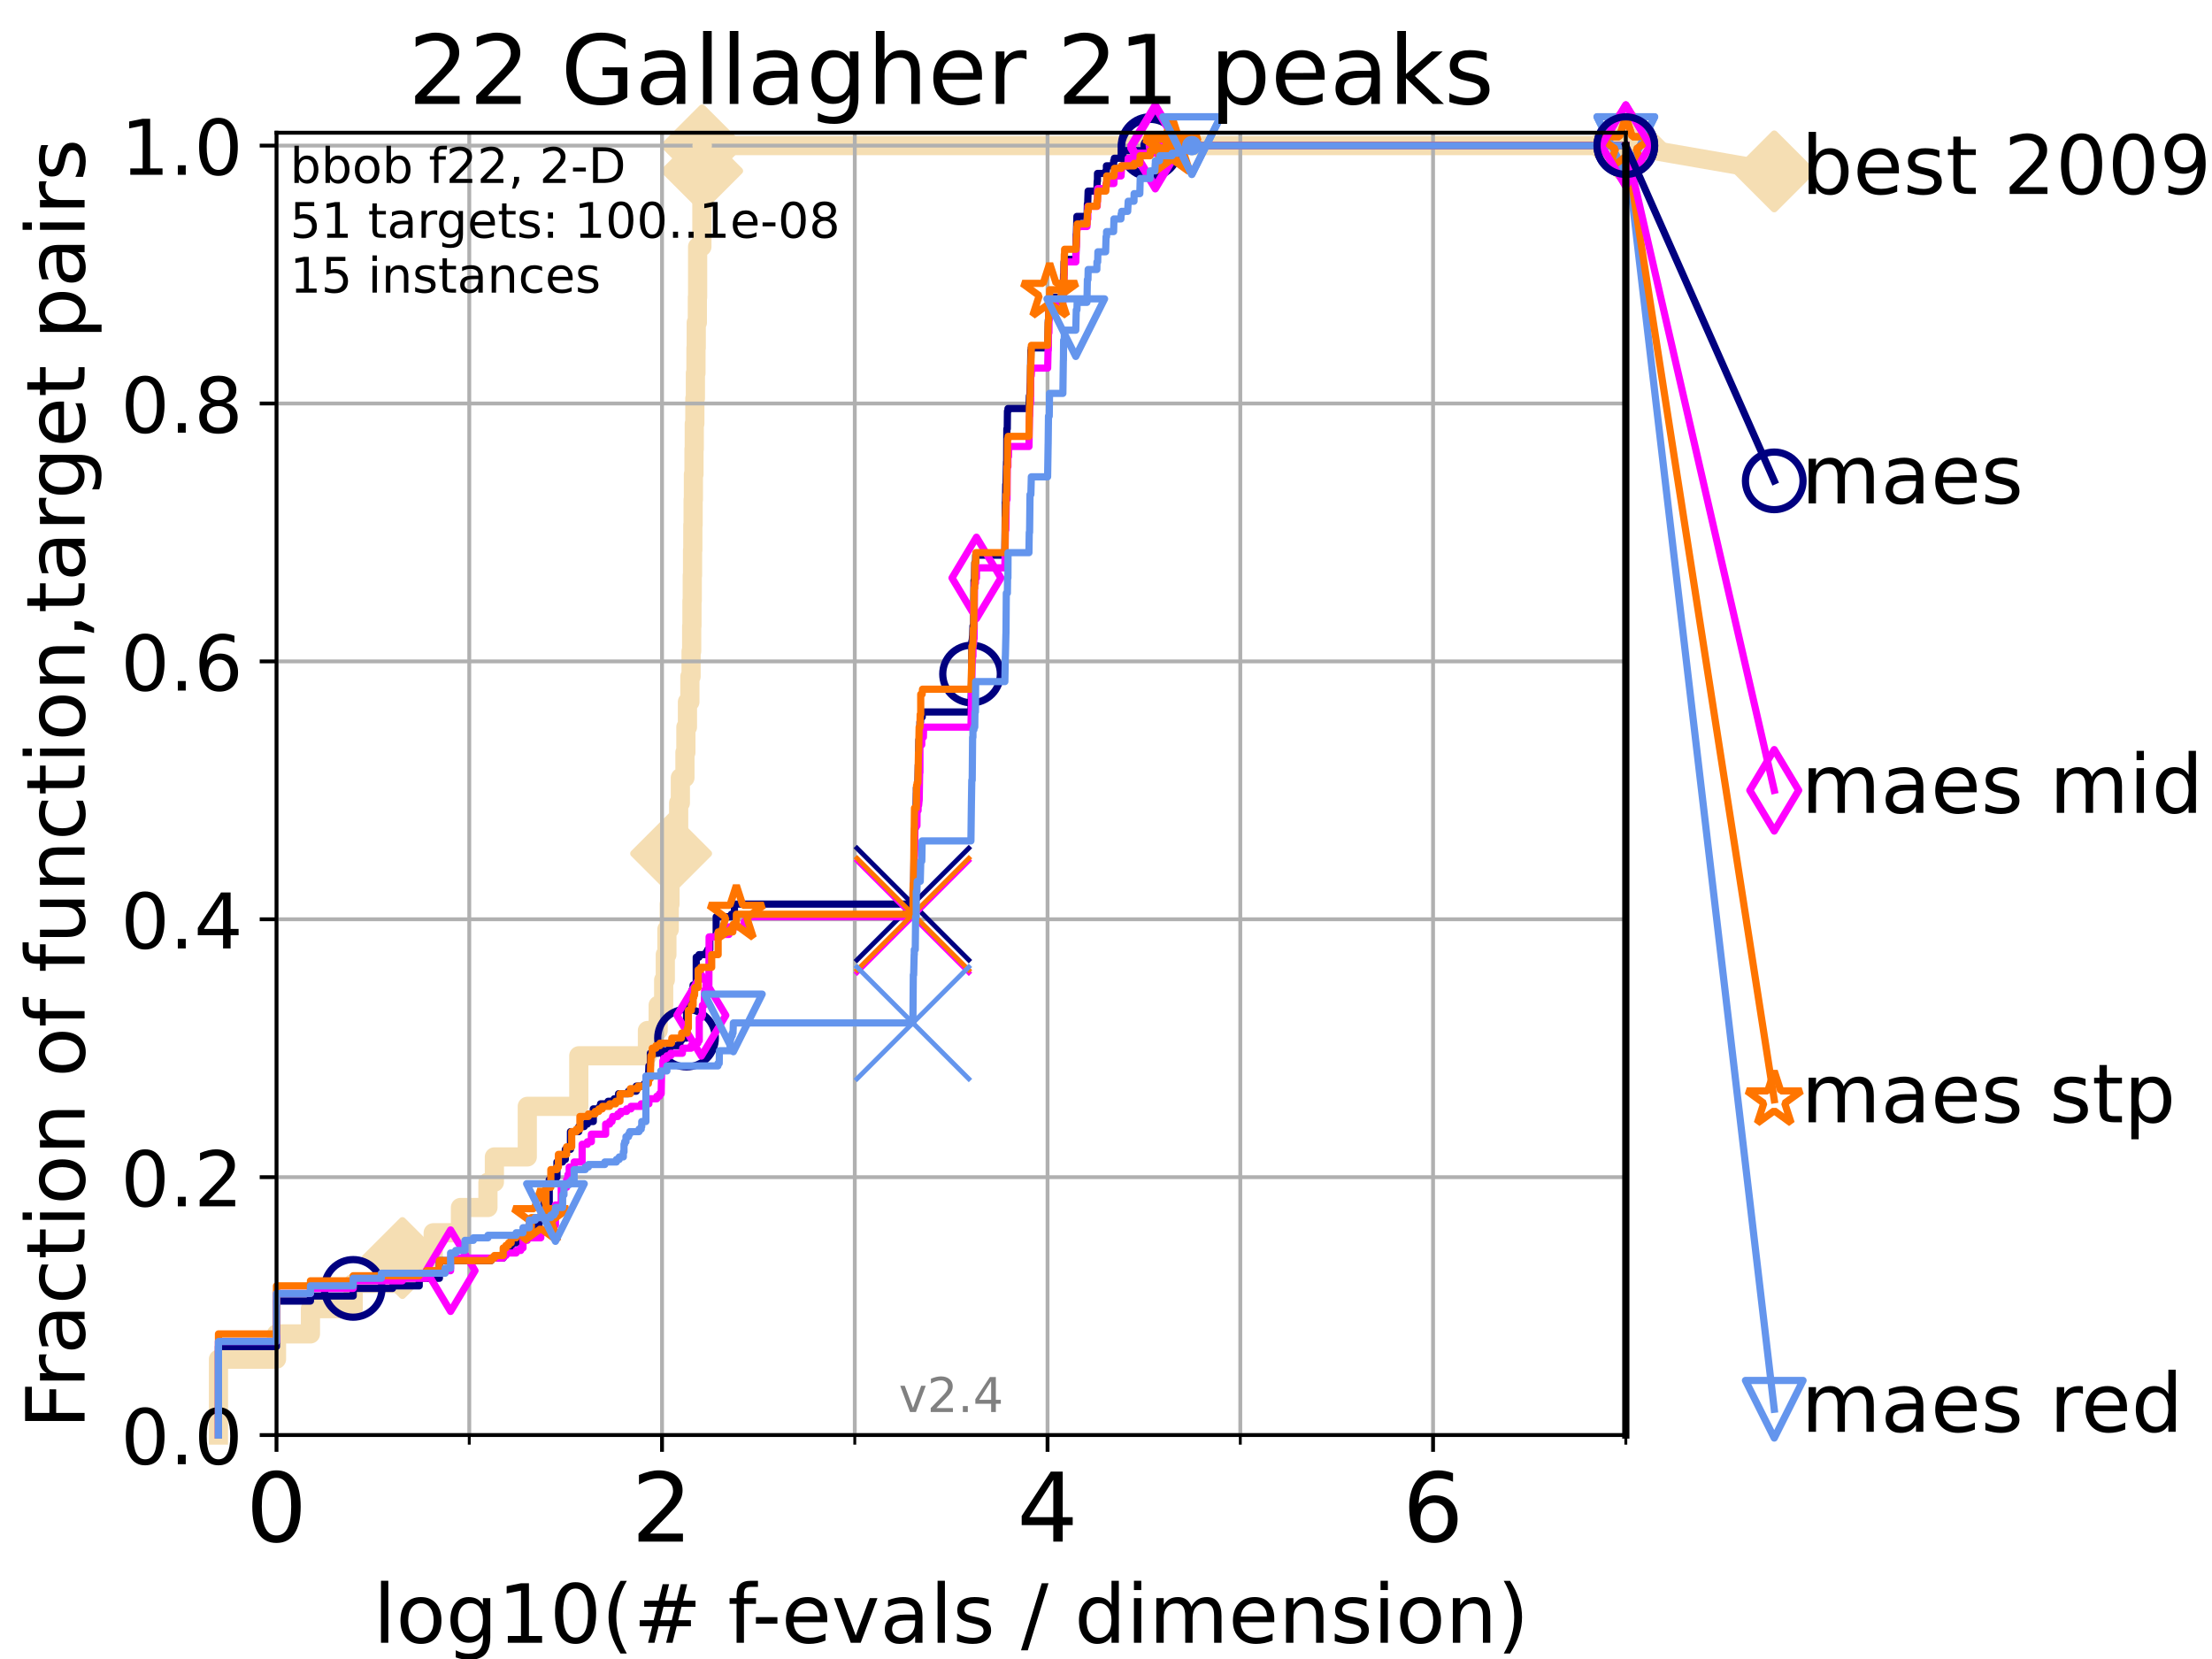 <?xml version="1.0" encoding="utf-8" standalone="no"?>
<!DOCTYPE svg PUBLIC "-//W3C//DTD SVG 1.1//EN"
  "http://www.w3.org/Graphics/SVG/1.1/DTD/svg11.dtd">
<!-- Created with matplotlib (https://matplotlib.org/) -->
<svg height="345.6pt" version="1.1" viewBox="0 0 460.8 345.6" width="460.8pt" xmlns="http://www.w3.org/2000/svg" xmlns:xlink="http://www.w3.org/1999/xlink">
 <defs>
  <style type="text/css">*{stroke-linecap:butt;stroke-linejoin:round;}</style>
 </defs>
 <g id="figure_1">
  <g id="patch_1">
   <path d="M 0 345.6 
L 460.8 345.6 
L 460.8 0 
L 0 0 
z
" style="fill:#ffffff;"/>
  </g>
  <g id="axes_1">
   <g id="patch_2">
    <path d="M 57.6 298.944 
L 338.688 298.944 
L 338.688 27.648 
L 57.6 27.648 
z
" style="fill:#ffffff;"/>
   </g>
   <g id="line2d_1">
    <path d="M 45.512 298.944 
L 45.512 283.143 
L 57.6 283.143 
L 57.6 277.877 
L 64.671 277.877 
L 64.671 272.61 
L 73.579 272.61 
L 73.579 267.343 
L 83.83 267.343 
L 83.83 262.076 
L 90.243 262.076 
L 90.243 256.809 
L 95.918 256.809 
L 95.918 251.542 
L 101.647 251.542 
L 101.647 246.275 
L 102.989 246.275 
L 102.989 241.009 
L 109.843 241.009 
L 109.843 230.475 
L 120.572 230.475 
L 120.572 219.941 
L 134.87 219.941 
L 134.87 214.674 
L 137.108 214.674 
L 137.108 209.407 
L 138.256 209.407 
L 138.256 204.141 
L 138.595 204.141 
L 138.595 198.874 
L 138.927 198.874 
L 138.927 193.607 
L 139.414 193.607 
L 139.414 188.34 
L 139.573 188.34 
L 139.573 183.073 
L 139.809 183.073 
L 139.809 177.806 
L 141.09 177.806 
L 141.09 172.539 
L 141.379 172.539 
L 141.379 167.272 
L 141.732 167.272 
L 141.732 162.006 
L 142.686 162.006 
L 142.686 156.739 
L 142.884 156.739 
L 142.884 151.472 
L 143.209 151.472 
L 143.209 146.205 
L 143.716 146.205 
L 143.716 140.938 
L 143.965 140.938 
L 143.965 135.671 
L 144.087 135.671 
L 144.087 130.404 
L 144.148 130.404 
L 144.148 125.138 
L 144.209 125.138 
L 144.209 119.871 
L 144.27 119.871 
L 144.27 114.604 
L 144.33 114.604 
L 144.33 109.337 
L 144.391 109.337 
L 144.391 104.07 
L 144.451 104.07 
L 144.451 98.803 
L 144.57 98.803 
L 144.57 93.536 
L 144.63 93.536 
L 144.63 88.27 
L 144.748 88.27 
L 144.748 83.003 
L 144.865 83.003 
L 144.865 77.736 
L 144.982 77.736 
L 144.982 72.469 
L 145.04 72.469 
L 145.04 67.202 
L 145.27 67.202 
L 145.27 61.935 
L 145.327 61.935 
L 145.327 51.402 
L 146.216 51.402 
L 146.216 35.601 
L 146.27 35.601 
L 146.27 30.334 
L 338.688 30.334 
" style="fill:none;stroke:#f5deb3;stroke-linecap:square;stroke-width:4;"/>
   </g>
   <g id="line2d_2">
    <defs>
     <path d="M -0 7.778 
L 7.778 0 
L 0 -7.778 
L -7.778 -0 
z
" id="mfb00e783bd" style="stroke:#f5deb3;stroke-linejoin:miter;stroke-width:1.5;"/>
    </defs>
    <g>
     <use style="fill:#f5deb3;stroke:#f5deb3;stroke-linejoin:miter;stroke-width:1.5;" x="83.83" xlink:href="#mfb00e783bd" y="262.076"/>
     <use style="fill:#f5deb3;stroke:#f5deb3;stroke-linejoin:miter;stroke-width:1.5;" x="139.809" xlink:href="#mfb00e783bd" y="177.806"/>
     <use style="fill:#f5deb3;stroke:#f5deb3;stroke-linejoin:miter;stroke-width:1.5;" x="146.27" xlink:href="#mfb00e783bd" y="35.601"/>
     <use style="fill:#f5deb3;stroke:#f5deb3;stroke-linejoin:miter;stroke-width:1.5;" x="146.27" xlink:href="#mfb00e783bd" y="30.334"/>
     <use style="fill:#f5deb3;stroke:#f5deb3;stroke-linejoin:miter;stroke-width:1.5;" x="146.27" xlink:href="#mfb00e783bd" y="30.334"/>
     <use style="fill:#f5deb3;stroke:#f5deb3;stroke-linejoin:miter;stroke-width:1.5;" x="338.688" xlink:href="#mfb00e783bd" y="30.334"/>
    </g>
   </g>
   <g id="line2d_3">
    <path style="fill:none;stroke:#f5deb3;stroke-linecap:square;stroke-width:4;"/>
    <g/>
   </g>
   <g id="line2d_4">
    <path d="M 338.688 30.334 
L 369.608 35.706 
" style="fill:none;stroke:#f5deb3;stroke-linecap:square;stroke-width:4;"/>
    <g>
     <use style="fill:#f5deb3;stroke:#f5deb3;stroke-linejoin:miter;stroke-width:1.5;" x="338.688" xlink:href="#mfb00e783bd" y="30.334"/>
     <use style="fill:#f5deb3;stroke:#f5deb3;stroke-linejoin:miter;stroke-width:1.5;" x="369.608" xlink:href="#mfb00e783bd" y="35.706"/>
    </g>
   </g>
   <g id="matplotlib.axis_1">
    <g id="xtick_1">
     <g id="line2d_5">
      <path clip-path="url(#pf5b271fdfc)" d="M 57.6 298.944 
L 57.6 27.648 
" style="fill:none;stroke:#b0b0b0;stroke-linecap:square;stroke-width:0.8;"/>
     </g>
     <g id="line2d_6">
      <defs>
       <path d="M 0 0 
L 0 3.5 
" id="mf27bb298e5" style="stroke:#000000;stroke-width:0.8;"/>
      </defs>
      <g>
       <use style="stroke:#000000;stroke-width:0.8;" x="57.6" xlink:href="#mf27bb298e5" y="298.944"/>
      </g>
     </g>
     <g id="text_1">
      <!-- 0 -->
      <g transform="translate(51.237 321.141)scale(0.2 -0.2)">
       <defs>
        <path d="M 31.781 66.406 
Q 24.172 66.406 20.328 58.906 
Q 16.5 51.422 16.5 36.375 
Q 16.5 21.391 20.328 13.891 
Q 24.172 6.391 31.781 6.391 
Q 39.453 6.391 43.281 13.891 
Q 47.125 21.391 47.125 36.375 
Q 47.125 51.422 43.281 58.906 
Q 39.453 66.406 31.781 66.406 
z
M 31.781 74.219 
Q 44.047 74.219 50.516 64.516 
Q 56.984 54.828 56.984 36.375 
Q 56.984 17.969 50.516 8.266 
Q 44.047 -1.422 31.781 -1.422 
Q 19.531 -1.422 13.062 8.266 
Q 6.594 17.969 6.594 36.375 
Q 6.594 54.828 13.062 64.516 
Q 19.531 74.219 31.781 74.219 
z
" id="DejaVuSans-48"/>
       </defs>
       <use xlink:href="#DejaVuSans-48"/>
      </g>
     </g>
    </g>
    <g id="xtick_2">
     <g id="line2d_7">
      <path clip-path="url(#pf5b271fdfc)" d="M 137.911 298.944 
L 137.911 27.648 
" style="fill:none;stroke:#b0b0b0;stroke-linecap:square;stroke-width:0.8;"/>
     </g>
     <g id="line2d_8">
      <g>
       <use style="stroke:#000000;stroke-width:0.8;" x="137.911" xlink:href="#mf27bb298e5" y="298.944"/>
      </g>
     </g>
     <g id="text_2">
      <!-- 2 -->
      <g transform="translate(131.548 321.141)scale(0.2 -0.2)">
       <defs>
        <path d="M 19.188 8.297 
L 53.609 8.297 
L 53.609 0 
L 7.328 0 
L 7.328 8.297 
Q 12.938 14.109 22.625 23.891 
Q 32.328 33.688 34.812 36.531 
Q 39.547 41.844 41.422 45.531 
Q 43.312 49.219 43.312 52.781 
Q 43.312 58.594 39.234 62.25 
Q 35.156 65.922 28.609 65.922 
Q 23.969 65.922 18.812 64.312 
Q 13.672 62.703 7.812 59.422 
L 7.812 69.391 
Q 13.766 71.781 18.938 73 
Q 24.125 74.219 28.422 74.219 
Q 39.75 74.219 46.484 68.547 
Q 53.219 62.891 53.219 53.422 
Q 53.219 48.922 51.531 44.891 
Q 49.859 40.875 45.406 35.406 
Q 44.188 33.984 37.641 27.219 
Q 31.109 20.453 19.188 8.297 
z
" id="DejaVuSans-50"/>
       </defs>
       <use xlink:href="#DejaVuSans-50"/>
      </g>
     </g>
    </g>
    <g id="xtick_3">
     <g id="line2d_9">
      <path clip-path="url(#pf5b271fdfc)" d="M 218.222 298.944 
L 218.222 27.648 
" style="fill:none;stroke:#b0b0b0;stroke-linecap:square;stroke-width:0.8;"/>
     </g>
     <g id="line2d_10">
      <g>
       <use style="stroke:#000000;stroke-width:0.8;" x="218.222" xlink:href="#mf27bb298e5" y="298.944"/>
      </g>
     </g>
     <g id="text_3">
      <!-- 4 -->
      <g transform="translate(211.859 321.141)scale(0.2 -0.2)">
       <defs>
        <path d="M 37.797 64.312 
L 12.891 25.391 
L 37.797 25.391 
z
M 35.203 72.906 
L 47.609 72.906 
L 47.609 25.391 
L 58.016 25.391 
L 58.016 17.188 
L 47.609 17.188 
L 47.609 0 
L 37.797 0 
L 37.797 17.188 
L 4.891 17.188 
L 4.891 26.703 
z
" id="DejaVuSans-52"/>
       </defs>
       <use xlink:href="#DejaVuSans-52"/>
      </g>
     </g>
    </g>
    <g id="xtick_4">
     <g id="line2d_11">
      <path clip-path="url(#pf5b271fdfc)" d="M 298.533 298.944 
L 298.533 27.648 
" style="fill:none;stroke:#b0b0b0;stroke-linecap:square;stroke-width:0.8;"/>
     </g>
     <g id="line2d_12">
      <g>
       <use style="stroke:#000000;stroke-width:0.8;" x="298.533" xlink:href="#mf27bb298e5" y="298.944"/>
      </g>
     </g>
     <g id="text_4">
      <!-- 6 -->
      <g transform="translate(292.17 321.141)scale(0.2 -0.2)">
       <defs>
        <path d="M 33.016 40.375 
Q 26.375 40.375 22.484 35.828 
Q 18.609 31.297 18.609 23.391 
Q 18.609 15.531 22.484 10.953 
Q 26.375 6.391 33.016 6.391 
Q 39.656 6.391 43.531 10.953 
Q 47.406 15.531 47.406 23.391 
Q 47.406 31.297 43.531 35.828 
Q 39.656 40.375 33.016 40.375 
z
M 52.594 71.297 
L 52.594 62.312 
Q 48.875 64.062 45.094 64.984 
Q 41.312 65.922 37.594 65.922 
Q 27.828 65.922 22.672 59.328 
Q 17.531 52.734 16.797 39.406 
Q 19.672 43.656 24.016 45.922 
Q 28.375 48.188 33.594 48.188 
Q 44.578 48.188 50.953 41.516 
Q 57.328 34.859 57.328 23.391 
Q 57.328 12.156 50.688 5.359 
Q 44.047 -1.422 33.016 -1.422 
Q 20.359 -1.422 13.672 8.266 
Q 6.984 17.969 6.984 36.375 
Q 6.984 53.656 15.188 63.938 
Q 23.391 74.219 37.203 74.219 
Q 40.922 74.219 44.703 73.484 
Q 48.484 72.75 52.594 71.297 
z
" id="DejaVuSans-54"/>
       </defs>
       <use xlink:href="#DejaVuSans-54"/>
      </g>
     </g>
    </g>
    <g id="xtick_5">
     <g id="line2d_13">
      <path clip-path="url(#pf5b271fdfc)" d="M 97.755 298.944 
L 97.755 27.648 
" style="fill:none;stroke:#b0b0b0;stroke-linecap:square;stroke-width:0.8;"/>
     </g>
     <g id="line2d_14">
      <defs>
       <path d="M 0 0 
L 0 2 
" id="m3ec5016d79" style="stroke:#000000;stroke-width:0.6;"/>
      </defs>
      <g>
       <use style="stroke:#000000;stroke-width:0.6;" x="97.755" xlink:href="#m3ec5016d79" y="298.944"/>
      </g>
     </g>
    </g>
    <g id="xtick_6">
     <g id="line2d_15">
      <path clip-path="url(#pf5b271fdfc)" d="M 178.066 298.944 
L 178.066 27.648 
" style="fill:none;stroke:#b0b0b0;stroke-linecap:square;stroke-width:0.8;"/>
     </g>
     <g id="line2d_16">
      <g>
       <use style="stroke:#000000;stroke-width:0.6;" x="178.066" xlink:href="#m3ec5016d79" y="298.944"/>
      </g>
     </g>
    </g>
    <g id="xtick_7">
     <g id="line2d_17">
      <path clip-path="url(#pf5b271fdfc)" d="M 258.377 298.944 
L 258.377 27.648 
" style="fill:none;stroke:#b0b0b0;stroke-linecap:square;stroke-width:0.8;"/>
     </g>
     <g id="line2d_18">
      <g>
       <use style="stroke:#000000;stroke-width:0.6;" x="258.377" xlink:href="#m3ec5016d79" y="298.944"/>
      </g>
     </g>
    </g>
    <g id="xtick_8">
     <g id="line2d_19">
      <path clip-path="url(#pf5b271fdfc)" d="M 338.688 298.944 
L 338.688 27.648 
" style="fill:none;stroke:#b0b0b0;stroke-linecap:square;stroke-width:0.8;"/>
     </g>
     <g id="line2d_20">
      <g>
       <use style="stroke:#000000;stroke-width:0.6;" x="338.688" xlink:href="#m3ec5016d79" y="298.944"/>
      </g>
     </g>
    </g>
    <g id="text_5">
     <!-- log10(# f-evals / dimension) -->
     <g transform="translate(77.764 342.218)scale(0.17 -0.17)">
      <defs>
       <path d="M 9.422 75.984 
L 18.406 75.984 
L 18.406 0 
L 9.422 0 
z
" id="DejaVuSans-108"/>
       <path d="M 30.609 48.391 
Q 23.391 48.391 19.188 42.75 
Q 14.984 37.109 14.984 27.297 
Q 14.984 17.484 19.156 11.844 
Q 23.344 6.203 30.609 6.203 
Q 37.797 6.203 41.984 11.859 
Q 46.188 17.531 46.188 27.297 
Q 46.188 37.016 41.984 42.703 
Q 37.797 48.391 30.609 48.391 
z
M 30.609 56 
Q 42.328 56 49.016 48.375 
Q 55.719 40.766 55.719 27.297 
Q 55.719 13.875 49.016 6.219 
Q 42.328 -1.422 30.609 -1.422 
Q 18.844 -1.422 12.172 6.219 
Q 5.516 13.875 5.516 27.297 
Q 5.516 40.766 12.172 48.375 
Q 18.844 56 30.609 56 
z
" id="DejaVuSans-111"/>
       <path d="M 45.406 27.984 
Q 45.406 37.75 41.375 43.109 
Q 37.359 48.484 30.078 48.484 
Q 22.859 48.484 18.828 43.109 
Q 14.797 37.75 14.797 27.984 
Q 14.797 18.266 18.828 12.891 
Q 22.859 7.516 30.078 7.516 
Q 37.359 7.516 41.375 12.891 
Q 45.406 18.266 45.406 27.984 
z
M 54.391 6.781 
Q 54.391 -7.172 48.188 -13.984 
Q 42 -20.797 29.203 -20.797 
Q 24.469 -20.797 20.266 -20.094 
Q 16.062 -19.391 12.109 -17.922 
L 12.109 -9.188 
Q 16.062 -11.328 19.922 -12.344 
Q 23.781 -13.375 27.781 -13.375 
Q 36.625 -13.375 41.016 -8.766 
Q 45.406 -4.156 45.406 5.172 
L 45.406 9.625 
Q 42.625 4.781 38.281 2.391 
Q 33.938 0 27.875 0 
Q 17.828 0 11.672 7.656 
Q 5.516 15.328 5.516 27.984 
Q 5.516 40.672 11.672 48.328 
Q 17.828 56 27.875 56 
Q 33.938 56 38.281 53.609 
Q 42.625 51.219 45.406 46.391 
L 45.406 54.688 
L 54.391 54.688 
z
" id="DejaVuSans-103"/>
       <path d="M 12.406 8.297 
L 28.516 8.297 
L 28.516 63.922 
L 10.984 60.406 
L 10.984 69.391 
L 28.422 72.906 
L 38.281 72.906 
L 38.281 8.297 
L 54.391 8.297 
L 54.391 0 
L 12.406 0 
z
" id="DejaVuSans-49"/>
       <path d="M 31 75.875 
Q 24.469 64.656 21.281 53.656 
Q 18.109 42.672 18.109 31.391 
Q 18.109 20.125 21.312 9.062 
Q 24.516 -2 31 -13.188 
L 23.188 -13.188 
Q 15.875 -1.703 12.234 9.375 
Q 8.594 20.453 8.594 31.391 
Q 8.594 42.281 12.203 53.312 
Q 15.828 64.359 23.188 75.875 
z
" id="DejaVuSans-40"/>
       <path d="M 51.125 44 
L 36.922 44 
L 32.812 27.688 
L 47.125 27.688 
z
M 43.797 71.781 
L 38.719 51.516 
L 52.984 51.516 
L 58.109 71.781 
L 65.922 71.781 
L 60.891 51.516 
L 76.125 51.516 
L 76.125 44 
L 58.984 44 
L 54.984 27.688 
L 70.516 27.688 
L 70.516 20.219 
L 53.078 20.219 
L 48 0 
L 40.188 0 
L 45.219 20.219 
L 30.906 20.219 
L 25.875 0 
L 18.016 0 
L 23.094 20.219 
L 7.719 20.219 
L 7.719 27.688 
L 24.906 27.688 
L 29 44 
L 13.281 44 
L 13.281 51.516 
L 30.906 51.516 
L 35.891 71.781 
z
" id="DejaVuSans-35"/>
       <path id="DejaVuSans-32"/>
       <path d="M 37.109 75.984 
L 37.109 68.5 
L 28.516 68.5 
Q 23.688 68.5 21.797 66.547 
Q 19.922 64.594 19.922 59.516 
L 19.922 54.688 
L 34.719 54.688 
L 34.719 47.703 
L 19.922 47.703 
L 19.922 0 
L 10.891 0 
L 10.891 47.703 
L 2.297 47.703 
L 2.297 54.688 
L 10.891 54.688 
L 10.891 58.5 
Q 10.891 67.625 15.141 71.797 
Q 19.391 75.984 28.609 75.984 
z
" id="DejaVuSans-102"/>
       <path d="M 4.891 31.391 
L 31.203 31.391 
L 31.203 23.391 
L 4.891 23.391 
z
" id="DejaVuSans-45"/>
       <path d="M 56.203 29.594 
L 56.203 25.203 
L 14.891 25.203 
Q 15.484 15.922 20.484 11.062 
Q 25.484 6.203 34.422 6.203 
Q 39.594 6.203 44.453 7.469 
Q 49.312 8.734 54.109 11.281 
L 54.109 2.781 
Q 49.266 0.734 44.188 -0.344 
Q 39.109 -1.422 33.891 -1.422 
Q 20.797 -1.422 13.156 6.188 
Q 5.516 13.812 5.516 26.812 
Q 5.516 40.234 12.766 48.109 
Q 20.016 56 32.328 56 
Q 43.359 56 49.781 48.891 
Q 56.203 41.797 56.203 29.594 
z
M 47.219 32.234 
Q 47.125 39.594 43.094 43.984 
Q 39.062 48.391 32.422 48.391 
Q 24.906 48.391 20.391 44.141 
Q 15.875 39.891 15.188 32.172 
z
" id="DejaVuSans-101"/>
       <path d="M 2.984 54.688 
L 12.5 54.688 
L 29.594 8.797 
L 46.688 54.688 
L 56.203 54.688 
L 35.688 0 
L 23.484 0 
z
" id="DejaVuSans-118"/>
       <path d="M 34.281 27.484 
Q 23.391 27.484 19.188 25 
Q 14.984 22.516 14.984 16.5 
Q 14.984 11.719 18.141 8.906 
Q 21.297 6.109 26.703 6.109 
Q 34.188 6.109 38.703 11.406 
Q 43.219 16.703 43.219 25.484 
L 43.219 27.484 
z
M 52.203 31.203 
L 52.203 0 
L 43.219 0 
L 43.219 8.297 
Q 40.141 3.328 35.547 0.953 
Q 30.953 -1.422 24.312 -1.422 
Q 15.922 -1.422 10.953 3.297 
Q 6 8.016 6 15.922 
Q 6 25.141 12.172 29.828 
Q 18.359 34.516 30.609 34.516 
L 43.219 34.516 
L 43.219 35.406 
Q 43.219 41.609 39.141 45 
Q 35.062 48.391 27.688 48.391 
Q 23 48.391 18.547 47.266 
Q 14.109 46.141 10.016 43.891 
L 10.016 52.203 
Q 14.938 54.109 19.578 55.047 
Q 24.219 56 28.609 56 
Q 40.484 56 46.344 49.844 
Q 52.203 43.703 52.203 31.203 
z
" id="DejaVuSans-97"/>
       <path d="M 44.281 53.078 
L 44.281 44.578 
Q 40.484 46.531 36.375 47.5 
Q 32.281 48.484 27.875 48.484 
Q 21.188 48.484 17.844 46.438 
Q 14.5 44.391 14.5 40.281 
Q 14.5 37.156 16.891 35.375 
Q 19.281 33.594 26.516 31.984 
L 29.594 31.297 
Q 39.156 29.25 43.188 25.516 
Q 47.219 21.781 47.219 15.094 
Q 47.219 7.469 41.188 3.016 
Q 35.156 -1.422 24.609 -1.422 
Q 20.219 -1.422 15.453 -0.562 
Q 10.688 0.297 5.422 2 
L 5.422 11.281 
Q 10.406 8.688 15.234 7.391 
Q 20.062 6.109 24.812 6.109 
Q 31.156 6.109 34.562 8.281 
Q 37.984 10.453 37.984 14.406 
Q 37.984 18.062 35.516 20.016 
Q 33.062 21.969 24.703 23.781 
L 21.578 24.516 
Q 13.234 26.266 9.516 29.906 
Q 5.812 33.547 5.812 39.891 
Q 5.812 47.609 11.281 51.797 
Q 16.75 56 26.812 56 
Q 31.781 56 36.172 55.266 
Q 40.578 54.547 44.281 53.078 
z
" id="DejaVuSans-115"/>
       <path d="M 25.391 72.906 
L 33.688 72.906 
L 8.297 -9.281 
L 0 -9.281 
z
" id="DejaVuSans-47"/>
       <path d="M 45.406 46.391 
L 45.406 75.984 
L 54.391 75.984 
L 54.391 0 
L 45.406 0 
L 45.406 8.203 
Q 42.578 3.328 38.25 0.953 
Q 33.938 -1.422 27.875 -1.422 
Q 17.969 -1.422 11.734 6.484 
Q 5.516 14.406 5.516 27.297 
Q 5.516 40.188 11.734 48.094 
Q 17.969 56 27.875 56 
Q 33.938 56 38.25 53.625 
Q 42.578 51.266 45.406 46.391 
z
M 14.797 27.297 
Q 14.797 17.391 18.875 11.75 
Q 22.953 6.109 30.078 6.109 
Q 37.203 6.109 41.297 11.75 
Q 45.406 17.391 45.406 27.297 
Q 45.406 37.203 41.297 42.844 
Q 37.203 48.484 30.078 48.484 
Q 22.953 48.484 18.875 42.844 
Q 14.797 37.203 14.797 27.297 
z
" id="DejaVuSans-100"/>
       <path d="M 9.422 54.688 
L 18.406 54.688 
L 18.406 0 
L 9.422 0 
z
M 9.422 75.984 
L 18.406 75.984 
L 18.406 64.594 
L 9.422 64.594 
z
" id="DejaVuSans-105"/>
       <path d="M 52 44.188 
Q 55.375 50.25 60.062 53.125 
Q 64.75 56 71.094 56 
Q 79.641 56 84.281 50.016 
Q 88.922 44.047 88.922 33.016 
L 88.922 0 
L 79.891 0 
L 79.891 32.719 
Q 79.891 40.578 77.094 44.375 
Q 74.312 48.188 68.609 48.188 
Q 61.625 48.188 57.562 43.547 
Q 53.516 38.922 53.516 30.906 
L 53.516 0 
L 44.484 0 
L 44.484 32.719 
Q 44.484 40.625 41.703 44.406 
Q 38.922 48.188 33.109 48.188 
Q 26.219 48.188 22.156 43.531 
Q 18.109 38.875 18.109 30.906 
L 18.109 0 
L 9.078 0 
L 9.078 54.688 
L 18.109 54.688 
L 18.109 46.188 
Q 21.188 51.219 25.484 53.609 
Q 29.781 56 35.688 56 
Q 41.656 56 45.828 52.969 
Q 50 49.953 52 44.188 
z
" id="DejaVuSans-109"/>
       <path d="M 54.891 33.016 
L 54.891 0 
L 45.906 0 
L 45.906 32.719 
Q 45.906 40.484 42.875 44.328 
Q 39.844 48.188 33.797 48.188 
Q 26.516 48.188 22.312 43.547 
Q 18.109 38.922 18.109 30.906 
L 18.109 0 
L 9.078 0 
L 9.078 54.688 
L 18.109 54.688 
L 18.109 46.188 
Q 21.344 51.125 25.703 53.562 
Q 30.078 56 35.797 56 
Q 45.219 56 50.047 50.172 
Q 54.891 44.344 54.891 33.016 
z
" id="DejaVuSans-110"/>
       <path d="M 8.016 75.875 
L 15.828 75.875 
Q 23.141 64.359 26.781 53.312 
Q 30.422 42.281 30.422 31.391 
Q 30.422 20.453 26.781 9.375 
Q 23.141 -1.703 15.828 -13.188 
L 8.016 -13.188 
Q 14.5 -2 17.703 9.062 
Q 20.906 20.125 20.906 31.391 
Q 20.906 42.672 17.703 53.656 
Q 14.5 64.656 8.016 75.875 
z
" id="DejaVuSans-41"/>
      </defs>
      <use xlink:href="#DejaVuSans-108"/>
      <use x="27.783" xlink:href="#DejaVuSans-111"/>
      <use x="88.965" xlink:href="#DejaVuSans-103"/>
      <use x="152.441" xlink:href="#DejaVuSans-49"/>
      <use x="216.064" xlink:href="#DejaVuSans-48"/>
      <use x="279.688" xlink:href="#DejaVuSans-40"/>
      <use x="318.701" xlink:href="#DejaVuSans-35"/>
      <use x="402.49" xlink:href="#DejaVuSans-32"/>
      <use x="434.277" xlink:href="#DejaVuSans-102"/>
      <use x="463.982" xlink:href="#DejaVuSans-45"/>
      <use x="500.066" xlink:href="#DejaVuSans-101"/>
      <use x="561.59" xlink:href="#DejaVuSans-118"/>
      <use x="620.77" xlink:href="#DejaVuSans-97"/>
      <use x="682.049" xlink:href="#DejaVuSans-108"/>
      <use x="709.832" xlink:href="#DejaVuSans-115"/>
      <use x="761.932" xlink:href="#DejaVuSans-32"/>
      <use x="793.719" xlink:href="#DejaVuSans-47"/>
      <use x="827.41" xlink:href="#DejaVuSans-32"/>
      <use x="859.197" xlink:href="#DejaVuSans-100"/>
      <use x="922.674" xlink:href="#DejaVuSans-105"/>
      <use x="950.457" xlink:href="#DejaVuSans-109"/>
      <use x="1047.869" xlink:href="#DejaVuSans-101"/>
      <use x="1109.393" xlink:href="#DejaVuSans-110"/>
      <use x="1172.771" xlink:href="#DejaVuSans-115"/>
      <use x="1224.871" xlink:href="#DejaVuSans-105"/>
      <use x="1252.654" xlink:href="#DejaVuSans-111"/>
      <use x="1313.836" xlink:href="#DejaVuSans-110"/>
      <use x="1377.215" xlink:href="#DejaVuSans-41"/>
     </g>
    </g>
   </g>
   <g id="matplotlib.axis_2">
    <g id="ytick_1">
     <g id="line2d_21">
      <path clip-path="url(#pf5b271fdfc)" d="M 57.6 298.944 
L 338.688 298.944 
" style="fill:none;stroke:#b0b0b0;stroke-linecap:square;stroke-width:0.8;"/>
     </g>
     <g id="line2d_22">
      <defs>
       <path d="M 0 0 
L -3.5 0 
" id="m62c460c1b2" style="stroke:#000000;stroke-width:0.8;"/>
      </defs>
      <g>
       <use style="stroke:#000000;stroke-width:0.8;" x="57.6" xlink:href="#m62c460c1b2" y="298.944"/>
      </g>
     </g>
     <g id="text_6">
      <!-- 0.0 -->
      <g transform="translate(25.155 305.023)scale(0.16 -0.16)">
       <defs>
        <path d="M 10.688 12.406 
L 21 12.406 
L 21 0 
L 10.688 0 
z
" id="DejaVuSans-46"/>
       </defs>
       <use xlink:href="#DejaVuSans-48"/>
       <use x="63.623" xlink:href="#DejaVuSans-46"/>
       <use x="95.41" xlink:href="#DejaVuSans-48"/>
      </g>
     </g>
    </g>
    <g id="ytick_2">
     <g id="line2d_23">
      <path clip-path="url(#pf5b271fdfc)" d="M 57.6 245.222 
L 338.688 245.222 
" style="fill:none;stroke:#b0b0b0;stroke-linecap:square;stroke-width:0.8;"/>
     </g>
     <g id="line2d_24">
      <g>
       <use style="stroke:#000000;stroke-width:0.8;" x="57.6" xlink:href="#m62c460c1b2" y="245.222"/>
      </g>
     </g>
     <g id="text_7">
      <!-- 0.2 -->
      <g transform="translate(25.155 251.301)scale(0.16 -0.16)">
       <use xlink:href="#DejaVuSans-48"/>
       <use x="63.623" xlink:href="#DejaVuSans-46"/>
       <use x="95.41" xlink:href="#DejaVuSans-50"/>
      </g>
     </g>
    </g>
    <g id="ytick_3">
     <g id="line2d_25">
      <path clip-path="url(#pf5b271fdfc)" d="M 57.6 191.5 
L 338.688 191.5 
" style="fill:none;stroke:#b0b0b0;stroke-linecap:square;stroke-width:0.8;"/>
     </g>
     <g id="line2d_26">
      <g>
       <use style="stroke:#000000;stroke-width:0.8;" x="57.6" xlink:href="#m62c460c1b2" y="191.5"/>
      </g>
     </g>
     <g id="text_8">
      <!-- 0.4 -->
      <g transform="translate(25.155 197.579)scale(0.16 -0.16)">
       <use xlink:href="#DejaVuSans-48"/>
       <use x="63.623" xlink:href="#DejaVuSans-46"/>
       <use x="95.41" xlink:href="#DejaVuSans-52"/>
      </g>
     </g>
    </g>
    <g id="ytick_4">
     <g id="line2d_27">
      <path clip-path="url(#pf5b271fdfc)" d="M 57.6 137.778 
L 338.688 137.778 
" style="fill:none;stroke:#b0b0b0;stroke-linecap:square;stroke-width:0.8;"/>
     </g>
     <g id="line2d_28">
      <g>
       <use style="stroke:#000000;stroke-width:0.8;" x="57.6" xlink:href="#m62c460c1b2" y="137.778"/>
      </g>
     </g>
     <g id="text_9">
      <!-- 0.6 -->
      <g transform="translate(25.155 143.857)scale(0.16 -0.16)">
       <use xlink:href="#DejaVuSans-48"/>
       <use x="63.623" xlink:href="#DejaVuSans-46"/>
       <use x="95.41" xlink:href="#DejaVuSans-54"/>
      </g>
     </g>
    </g>
    <g id="ytick_5">
     <g id="line2d_29">
      <path clip-path="url(#pf5b271fdfc)" d="M 57.6 84.056 
L 338.688 84.056 
" style="fill:none;stroke:#b0b0b0;stroke-linecap:square;stroke-width:0.8;"/>
     </g>
     <g id="line2d_30">
      <g>
       <use style="stroke:#000000;stroke-width:0.8;" x="57.6" xlink:href="#m62c460c1b2" y="84.056"/>
      </g>
     </g>
     <g id="text_10">
      <!-- 0.8 -->
      <g transform="translate(25.155 90.135)scale(0.16 -0.16)">
       <defs>
        <path d="M 31.781 34.625 
Q 24.75 34.625 20.719 30.859 
Q 16.703 27.094 16.703 20.516 
Q 16.703 13.922 20.719 10.156 
Q 24.75 6.391 31.781 6.391 
Q 38.812 6.391 42.859 10.172 
Q 46.922 13.969 46.922 20.516 
Q 46.922 27.094 42.891 30.859 
Q 38.875 34.625 31.781 34.625 
z
M 21.922 38.812 
Q 15.578 40.375 12.031 44.719 
Q 8.5 49.078 8.5 55.328 
Q 8.5 64.062 14.719 69.141 
Q 20.953 74.219 31.781 74.219 
Q 42.672 74.219 48.875 69.141 
Q 55.078 64.062 55.078 55.328 
Q 55.078 49.078 51.531 44.719 
Q 48 40.375 41.703 38.812 
Q 48.828 37.156 52.797 32.312 
Q 56.781 27.484 56.781 20.516 
Q 56.781 9.906 50.312 4.234 
Q 43.844 -1.422 31.781 -1.422 
Q 19.734 -1.422 13.25 4.234 
Q 6.781 9.906 6.781 20.516 
Q 6.781 27.484 10.781 32.312 
Q 14.797 37.156 21.922 38.812 
z
M 18.312 54.391 
Q 18.312 48.734 21.844 45.562 
Q 25.391 42.391 31.781 42.391 
Q 38.141 42.391 41.719 45.562 
Q 45.312 48.734 45.312 54.391 
Q 45.312 60.062 41.719 63.234 
Q 38.141 66.406 31.781 66.406 
Q 25.391 66.406 21.844 63.234 
Q 18.312 60.062 18.312 54.391 
z
" id="DejaVuSans-56"/>
       </defs>
       <use xlink:href="#DejaVuSans-48"/>
       <use x="63.623" xlink:href="#DejaVuSans-46"/>
       <use x="95.41" xlink:href="#DejaVuSans-56"/>
      </g>
     </g>
    </g>
    <g id="ytick_6">
     <g id="line2d_31">
      <path clip-path="url(#pf5b271fdfc)" d="M 57.6 30.334 
L 338.688 30.334 
" style="fill:none;stroke:#b0b0b0;stroke-linecap:square;stroke-width:0.8;"/>
     </g>
     <g id="line2d_32">
      <g>
       <use style="stroke:#000000;stroke-width:0.8;" x="57.6" xlink:href="#m62c460c1b2" y="30.334"/>
      </g>
     </g>
     <g id="text_11">
      <!-- 1.0 -->
      <g transform="translate(25.155 36.413)scale(0.16 -0.16)">
       <use xlink:href="#DejaVuSans-49"/>
       <use x="63.623" xlink:href="#DejaVuSans-46"/>
       <use x="95.41" xlink:href="#DejaVuSans-48"/>
      </g>
     </g>
    </g>
    <g id="text_12">
     <!-- Fraction of function,target pairs -->
     <g transform="translate(17.62 297.681)rotate(-90)scale(0.17 -0.17)">
      <defs>
       <path d="M 9.812 72.906 
L 51.703 72.906 
L 51.703 64.594 
L 19.672 64.594 
L 19.672 43.109 
L 48.578 43.109 
L 48.578 34.812 
L 19.672 34.812 
L 19.672 0 
L 9.812 0 
z
" id="DejaVuSans-70"/>
       <path d="M 41.109 46.297 
Q 39.594 47.172 37.812 47.578 
Q 36.031 48 33.891 48 
Q 26.266 48 22.188 43.047 
Q 18.109 38.094 18.109 28.812 
L 18.109 0 
L 9.078 0 
L 9.078 54.688 
L 18.109 54.688 
L 18.109 46.188 
Q 20.953 51.172 25.484 53.578 
Q 30.031 56 36.531 56 
Q 37.453 56 38.578 55.875 
Q 39.703 55.766 41.062 55.516 
z
" id="DejaVuSans-114"/>
       <path d="M 48.781 52.594 
L 48.781 44.188 
Q 44.969 46.297 41.141 47.344 
Q 37.312 48.391 33.406 48.391 
Q 24.656 48.391 19.812 42.844 
Q 14.984 37.312 14.984 27.297 
Q 14.984 17.281 19.812 11.734 
Q 24.656 6.203 33.406 6.203 
Q 37.312 6.203 41.141 7.25 
Q 44.969 8.297 48.781 10.406 
L 48.781 2.094 
Q 45.016 0.344 40.984 -0.531 
Q 36.969 -1.422 32.422 -1.422 
Q 20.062 -1.422 12.781 6.344 
Q 5.516 14.109 5.516 27.297 
Q 5.516 40.672 12.859 48.328 
Q 20.219 56 33.016 56 
Q 37.156 56 41.109 55.141 
Q 45.062 54.297 48.781 52.594 
z
" id="DejaVuSans-99"/>
       <path d="M 18.312 70.219 
L 18.312 54.688 
L 36.812 54.688 
L 36.812 47.703 
L 18.312 47.703 
L 18.312 18.016 
Q 18.312 11.328 20.141 9.422 
Q 21.969 7.516 27.594 7.516 
L 36.812 7.516 
L 36.812 0 
L 27.594 0 
Q 17.188 0 13.234 3.875 
Q 9.281 7.766 9.281 18.016 
L 9.281 47.703 
L 2.688 47.703 
L 2.688 54.688 
L 9.281 54.688 
L 9.281 70.219 
z
" id="DejaVuSans-116"/>
       <path d="M 8.5 21.578 
L 8.5 54.688 
L 17.484 54.688 
L 17.484 21.922 
Q 17.484 14.156 20.5 10.266 
Q 23.531 6.391 29.594 6.391 
Q 36.859 6.391 41.078 11.031 
Q 45.312 15.672 45.312 23.688 
L 45.312 54.688 
L 54.297 54.688 
L 54.297 0 
L 45.312 0 
L 45.312 8.406 
Q 42.047 3.422 37.719 1 
Q 33.406 -1.422 27.688 -1.422 
Q 18.266 -1.422 13.375 4.438 
Q 8.5 10.297 8.5 21.578 
z
M 31.109 56 
z
" id="DejaVuSans-117"/>
       <path d="M 11.719 12.406 
L 22.016 12.406 
L 22.016 4 
L 14.016 -11.625 
L 7.719 -11.625 
L 11.719 4 
z
" id="DejaVuSans-44"/>
       <path d="M 18.109 8.203 
L 18.109 -20.797 
L 9.078 -20.797 
L 9.078 54.688 
L 18.109 54.688 
L 18.109 46.391 
Q 20.953 51.266 25.266 53.625 
Q 29.594 56 35.594 56 
Q 45.562 56 51.781 48.094 
Q 58.016 40.188 58.016 27.297 
Q 58.016 14.406 51.781 6.484 
Q 45.562 -1.422 35.594 -1.422 
Q 29.594 -1.422 25.266 0.953 
Q 20.953 3.328 18.109 8.203 
z
M 48.688 27.297 
Q 48.688 37.203 44.609 42.844 
Q 40.531 48.484 33.406 48.484 
Q 26.266 48.484 22.188 42.844 
Q 18.109 37.203 18.109 27.297 
Q 18.109 17.391 22.188 11.75 
Q 26.266 6.109 33.406 6.109 
Q 40.531 6.109 44.609 11.75 
Q 48.688 17.391 48.688 27.297 
z
" id="DejaVuSans-112"/>
      </defs>
      <use xlink:href="#DejaVuSans-70"/>
      <use x="50.27" xlink:href="#DejaVuSans-114"/>
      <use x="91.383" xlink:href="#DejaVuSans-97"/>
      <use x="152.662" xlink:href="#DejaVuSans-99"/>
      <use x="207.643" xlink:href="#DejaVuSans-116"/>
      <use x="246.852" xlink:href="#DejaVuSans-105"/>
      <use x="274.635" xlink:href="#DejaVuSans-111"/>
      <use x="335.816" xlink:href="#DejaVuSans-110"/>
      <use x="399.195" xlink:href="#DejaVuSans-32"/>
      <use x="430.982" xlink:href="#DejaVuSans-111"/>
      <use x="492.164" xlink:href="#DejaVuSans-102"/>
      <use x="527.369" xlink:href="#DejaVuSans-32"/>
      <use x="559.156" xlink:href="#DejaVuSans-102"/>
      <use x="594.361" xlink:href="#DejaVuSans-117"/>
      <use x="657.74" xlink:href="#DejaVuSans-110"/>
      <use x="721.119" xlink:href="#DejaVuSans-99"/>
      <use x="776.1" xlink:href="#DejaVuSans-116"/>
      <use x="815.309" xlink:href="#DejaVuSans-105"/>
      <use x="843.092" xlink:href="#DejaVuSans-111"/>
      <use x="904.273" xlink:href="#DejaVuSans-110"/>
      <use x="967.652" xlink:href="#DejaVuSans-44"/>
      <use x="999.439" xlink:href="#DejaVuSans-116"/>
      <use x="1038.648" xlink:href="#DejaVuSans-97"/>
      <use x="1099.928" xlink:href="#DejaVuSans-114"/>
      <use x="1139.291" xlink:href="#DejaVuSans-103"/>
      <use x="1202.768" xlink:href="#DejaVuSans-101"/>
      <use x="1264.291" xlink:href="#DejaVuSans-116"/>
      <use x="1303.5" xlink:href="#DejaVuSans-32"/>
      <use x="1335.287" xlink:href="#DejaVuSans-112"/>
      <use x="1398.764" xlink:href="#DejaVuSans-97"/>
      <use x="1460.043" xlink:href="#DejaVuSans-105"/>
      <use x="1487.826" xlink:href="#DejaVuSans-114"/>
      <use x="1528.939" xlink:href="#DejaVuSans-115"/>
     </g>
    </g>
   </g>
   <g id="line2d_33">
    <defs>
     <path d="M 0 1.5 
C 0.398 1.5 0.779 1.342 1.061 1.061 
C 1.342 0.779 1.5 0.398 1.5 0 
C 1.5 -0.398 1.342 -0.779 1.061 -1.061 
C 0.779 -1.342 0.398 -1.5 0 -1.5 
C -0.398 -1.5 -0.779 -1.342 -1.061 -1.061 
C -1.342 -0.779 -1.5 -0.398 -1.5 0 
C -1.5 0.398 -1.342 0.779 -1.061 1.061 
C -0.779 1.342 -0.398 1.5 0 1.5 
z
" id="m214da43950" style="stroke:#f5deb3;"/>
    </defs>
    <g>
     <use style="fill:#f5deb3;stroke:#f5deb3;" x="146.27" xlink:href="#m214da43950" y="30.334"/>
     <use style="fill:#f5deb3;stroke:#f5deb3;" x="146.27" xlink:href="#m214da43950" y="30.334"/>
    </g>
   </g>
   <g id="line2d_34">
    <defs>
     <path d="M 0 1.5 
C 0.398 1.5 0.779 1.342 1.061 1.061 
C 1.342 0.779 1.5 0.398 1.5 0 
C 1.5 -0.398 1.342 -0.779 1.061 -1.061 
C 0.779 -1.342 0.398 -1.5 0 -1.5 
C -0.398 -1.5 -0.779 -1.342 -1.061 -1.061 
C -1.342 -0.779 -1.5 -0.398 -1.5 0 
C -1.5 0.398 -1.342 0.779 -1.061 1.061 
C -0.779 1.342 -0.398 1.5 0 1.5 
z
" id="m6a7106641e" style="stroke:#000080;"/>
    </defs>
    <g>
     <use style="fill:#000080;stroke:#000080;" x="239.591" xlink:href="#m6a7106641e" y="30.334"/>
     <use style="fill:#000080;stroke:#000080;" x="239.591" xlink:href="#m6a7106641e" y="30.334"/>
    </g>
   </g>
   <g id="line2d_35">
    <path d="M 45.512 298.944 
L 45.512 280.51 
L 57.6 280.51 
L 57.6 271.03 
L 64.671 271.03 
L 64.671 269.976 
L 73.579 269.976 
L 73.579 268.396 
L 81.776 268.396 
L 81.776 267.87 
L 87.33 267.87 
L 87.33 266.289 
L 91.535 266.289 
L 91.535 262.603 
L 102.331 262.603 
L 102.331 262.076 
L 104.826 262.076 
L 104.826 261.023 
L 105.952 261.023 
L 105.952 260.496 
L 106.489 260.496 
L 106.489 258.916 
L 107.515 258.916 
L 107.515 258.389 
L 108.949 258.389 
L 108.949 257.862 
L 110.274 257.862 
L 110.274 256.809 
L 110.694 256.809 
L 110.694 255.229 
L 112.281 255.229 
L 112.281 254.176 
L 113.383 254.176 
L 113.383 250.489 
L 114.419 250.489 
L 114.419 245.749 
L 115.711 245.749 
L 115.711 245.222 
L 116.02 245.222 
L 116.02 242.062 
L 117.203 242.062 
L 117.203 241.535 
L 117.765 241.535 
L 117.765 239.428 
L 118.839 239.428 
L 118.839 235.742 
L 120.572 235.742 
L 120.572 234.688 
L 121.712 234.688 
L 121.712 234.162 
L 122.362 234.162 
L 122.362 233.635 
L 123.594 233.635 
L 123.594 231.001 
L 124.928 231.001 
L 124.928 230.475 
L 125.111 230.475 
L 125.111 229.948 
L 126.674 229.948 
L 126.674 229.421 
L 127.954 229.421 
L 127.954 228.895 
L 128.856 228.895 
L 128.856 227.841 
L 130.927 227.841 
L 130.927 227.315 
L 132.542 227.315 
L 132.542 226.261 
L 134.236 226.261 
L 134.236 225.735 
L 134.766 225.735 
L 134.766 225.208 
L 135.077 225.208 
L 135.179 222.048 
L 135.482 222.048 
L 135.482 219.414 
L 137.108 219.414 
L 137.108 218.888 
L 139.494 218.888 
L 139.573 217.834 
L 141.592 217.834 
L 141.662 216.781 
L 141.941 216.781 
L 141.941 216.254 
L 143.015 216.254 
L 143.015 210.461 
L 143.654 210.461 
L 143.654 209.407 
L 144.026 209.407 
L 144.026 207.301 
L 144.148 207.301 
L 144.148 206.247 
L 144.33 206.247 
L 144.391 205.194 
L 145.04 205.194 
L 145.04 199.4 
L 145.61 199.4 
L 145.61 198.874 
L 147.113 198.874 
L 147.113 198.347 
L 147.419 198.347 
L 147.419 197.82 
L 147.868 197.82 
L 147.868 195.187 
L 149.196 195.187 
L 149.196 190.973 
L 152.36 190.973 
L 152.36 190.447 
L 152.996 190.447 
L 152.996 188.34 
L 190.172 188.34 
L 190.228 184.653 
L 190.332 184.653 
L 190.44 177.28 
L 190.457 177.28 
L 190.564 172.539 
L 190.678 172.539 
L 190.742 170.959 
L 190.796 170.959 
L 190.897 165.166 
L 190.909 165.166 
L 190.909 164.112 
L 191.1 164.112 
L 191.1 163.586 
L 191.216 163.586 
L 191.297 159.372 
L 191.363 159.372 
L 191.432 154.105 
L 191.645 154.105 
L 191.645 150.419 
L 191.757 150.419 
L 191.757 149.365 
L 192.123 149.365 
L 192.123 148.312 
L 202.26 148.312 
L 202.368 142.518 
L 202.379 142.518 
L 202.455 133.565 
L 202.513 133.565 
L 202.605 132.511 
L 202.624 132.511 
L 202.69 130.404 
L 202.83 130.404 
L 202.899 120.924 
L 203.01 120.924 
L 203.068 117.237 
L 203.225 117.237 
L 203.26 115.657 
L 209.329 115.657 
L 209.433 104.597 
L 209.459 104.597 
L 209.52 100.91 
L 209.573 100.91 
L 209.681 96.17 
L 209.706 96.17 
L 209.742 89.323 
L 209.833 89.323 
L 209.872 85.636 
L 209.979 85.636 
L 209.979 85.109 
L 214.346 85.109 
L 214.439 82.476 
L 214.529 82.476 
L 214.633 79.843 
L 214.644 79.843 
L 214.754 72.996 
L 214.835 72.996 
L 214.835 72.469 
L 218.277 72.469 
L 218.386 66.675 
L 218.482 66.675 
L 218.564 62.462 
L 218.629 62.462 
L 218.629 61.935 
L 221.452 61.935 
L 221.56 57.195 
L 221.608 57.195 
L 221.67 54.562 
L 221.744 54.562 
L 221.744 54.035 
L 224.104 54.035 
L 224.209 48.768 
L 224.239 48.768 
L 224.339 45.081 
L 226.46 45.081 
L 226.524 42.448 
L 226.586 42.448 
L 226.678 39.814 
L 228.491 39.814 
L 228.568 37.708 
L 228.622 37.708 
L 228.63 36.128 
L 230.352 36.128 
L 230.352 35.601 
L 230.488 35.601 
L 230.488 34.548 
L 231.986 34.548 
L 231.997 33.494 
L 232.136 33.494 
L 232.136 32.968 
L 233.521 32.968 
L 233.605 31.387 
L 239.577 31.387 
L 239.591 30.334 
L 338.688 30.334 
L 338.688 30.334 
" style="fill:none;stroke:#000080;stroke-linecap:square;stroke-width:1.5;"/>
   </g>
   <g id="line2d_36">
    <defs>
     <path d="M 0 6 
C 1.591 6 3.117 5.368 4.243 4.243 
C 5.368 3.117 6 1.591 6 0 
C 6 -1.591 5.368 -3.117 4.243 -4.243 
C 3.117 -5.368 1.591 -6 0 -6 
C -1.591 -6 -3.117 -5.368 -4.243 -4.243 
C -5.368 -3.117 -6 -1.591 -6 0 
C -6 1.591 -5.368 3.117 -4.243 4.243 
C -3.117 5.368 -1.591 6 0 6 
z
" id="m9d6d29a3c1" style="stroke:#000080;stroke-width:1.5;"/>
    </defs>
    <g>
     <use style="fill-opacity:0;stroke:#000080;stroke-width:1.5;" x="73.579" xlink:href="#m9d6d29a3c1" y="268.396"/>
     <use style="fill-opacity:0;stroke:#000080;stroke-width:1.5;" x="143.015" xlink:href="#m9d6d29a3c1" y="216.254"/>
     <use style="fill-opacity:0;stroke:#000080;stroke-width:1.5;" x="202.392" xlink:href="#m9d6d29a3c1" y="140.411"/>
     <use style="fill-opacity:0;stroke:#000080;stroke-width:1.5;" x="239.591" xlink:href="#m9d6d29a3c1" y="30.861"/>
     <use style="fill-opacity:0;stroke:#000080;stroke-width:1.5;" x="239.591" xlink:href="#m9d6d29a3c1" y="30.334"/>
     <use style="fill-opacity:0;stroke:#000080;stroke-width:1.5;" x="338.688" xlink:href="#m9d6d29a3c1" y="30.334"/>
    </g>
   </g>
   <g id="line2d_37">
    <path style="fill:none;stroke:#000080;stroke-linecap:square;stroke-width:1.5;"/>
    <g/>
   </g>
   <g id="line2d_38">
    <path clip-path="url(#pf5b271fdfc)" d="M 190.167 188.34 
" style="fill:none;stroke:#000080;stroke-linecap:square;stroke-width:1.5;"/>
    <defs>
     <path d="M -12 12 
L 12 -12 
M -12 -12 
L 12 12 
" id="m067cb7a4ac" style="stroke:#000080;"/>
    </defs>
    <g clip-path="url(#pf5b271fdfc)">
     <use style="fill:#000080;stroke:#000080;" x="190.167" xlink:href="#m067cb7a4ac" y="188.34"/>
    </g>
   </g>
   <g id="line2d_39">
    <defs>
     <path d="M 0 1.5 
C 0.398 1.5 0.779 1.342 1.061 1.061 
C 1.342 0.779 1.5 0.398 1.5 0 
C 1.5 -0.398 1.342 -0.779 1.061 -1.061 
C 0.779 -1.342 0.398 -1.5 0 -1.5 
C -0.398 -1.5 -0.779 -1.342 -1.061 -1.061 
C -1.342 -0.779 -1.5 -0.398 -1.5 0 
C -1.5 0.398 -1.342 0.779 -1.061 1.061 
C -0.779 1.342 -0.398 1.5 0 1.5 
z
" id="md990b8b830" style="stroke:#ff00ff;"/>
    </defs>
    <g>
     <use style="fill:#ff00ff;stroke:#ff00ff;" x="240.667" xlink:href="#md990b8b830" y="30.334"/>
     <use style="fill:#ff00ff;stroke:#ff00ff;" x="240.667" xlink:href="#md990b8b830" y="30.334"/>
    </g>
   </g>
   <g id="line2d_40">
    <path d="M 45.512 298.944 
L 45.512 279.457 
L 57.6 279.457 
L 57.6 269.45 
L 64.671 269.45 
L 64.671 268.396 
L 73.579 268.396 
L 73.579 266.816 
L 83.83 266.816 
L 83.83 266.289 
L 88.847 266.289 
L 88.847 264.709 
L 93.864 264.709 
L 93.864 262.076 
L 104.826 262.076 
L 104.826 261.549 
L 105.398 261.549 
L 105.398 261.023 
L 107.515 261.023 
L 107.515 260.496 
L 108.484 260.496 
L 108.484 259.969 
L 108.949 259.969 
L 108.949 258.389 
L 109.843 258.389 
L 109.843 257.862 
L 112.656 257.862 
L 112.656 256.809 
L 113.023 256.809 
L 113.023 256.282 
L 114.751 256.282 
L 114.751 255.229 
L 115.711 255.229 
L 115.711 251.016 
L 116.914 251.016 
L 116.914 247.329 
L 118.04 247.329 
L 118.04 245.749 
L 118.31 245.749 
L 118.31 244.695 
L 118.577 244.695 
L 118.577 243.115 
L 119.603 243.115 
L 119.603 242.062 
L 121.265 242.062 
L 121.265 238.375 
L 122.362 238.375 
L 122.362 237.848 
L 123.193 237.848 
L 123.193 236.268 
L 126.168 236.268 
L 126.168 234.162 
L 127.003 234.162 
L 127.003 233.635 
L 127.485 233.635 
L 127.485 233.108 
L 127.643 233.108 
L 127.643 232.582 
L 128.709 232.582 
L 128.709 232.055 
L 129.291 232.055 
L 129.291 231.528 
L 130.532 231.528 
L 130.532 231.001 
L 131.44 231.001 
L 131.44 230.475 
L 133.578 230.475 
L 133.578 229.948 
L 135.179 229.948 
L 135.179 228.895 
L 136.832 228.895 
L 136.832 228.368 
L 137.38 228.368 
L 137.38 227.841 
L 137.736 227.841 
L 137.823 223.101 
L 138.084 223.101 
L 138.084 220.994 
L 138.256 220.994 
L 138.256 220.468 
L 138.927 220.468 
L 138.927 219.941 
L 139.731 219.941 
L 139.731 219.414 
L 142.148 219.414 
L 142.216 218.361 
L 143.965 218.361 
L 143.965 217.834 
L 144.57 217.834 
L 144.57 217.308 
L 145.384 217.308 
L 145.384 216.781 
L 145.666 216.781 
L 145.666 212.041 
L 146.107 212.041 
L 146.107 211.514 
L 146.324 211.514 
L 146.324 209.407 
L 146.697 209.407 
L 146.802 206.247 
L 147.062 206.247 
L 147.062 205.194 
L 147.67 205.194 
L 147.72 195.187 
L 149.378 195.187 
L 149.378 194.66 
L 151.858 194.66 
L 151.858 193.08 
L 155.038 193.08 
L 155.038 192.027 
L 155.457 192.027 
L 155.457 190.973 
L 190.185 190.973 
L 190.228 186.76 
L 190.384 186.76 
L 190.478 178.333 
L 190.508 178.333 
L 190.615 172.013 
L 191.018 172.013 
L 191.042 168.853 
L 191.253 168.853 
L 191.257 167.799 
L 191.367 167.799 
L 191.464 166.746 
L 191.484 166.746 
L 191.581 160.952 
L 191.637 160.952 
L 191.641 155.159 
L 192.013 155.159 
L 192.013 153.579 
L 192.359 153.579 
L 192.409 151.472 
L 202.268 151.472 
L 202.379 145.678 
L 202.386 145.678 
L 202.495 137.778 
L 202.562 137.778 
L 202.6 136.725 
L 202.681 136.725 
L 202.703 134.091 
L 202.811 134.091 
L 202.87 133.038 
L 202.93 133.038 
L 203.012 121.451 
L 203.207 121.451 
L 203.207 120.397 
L 203.416 120.397 
L 203.416 118.291 
L 209.338 118.291 
L 209.428 110.39 
L 209.534 110.39 
L 209.626 104.07 
L 209.782 104.07 
L 209.837 97.223 
L 209.969 97.223 
L 209.969 95.116 
L 210.093 95.116 
L 210.111 93.01 
L 214.354 93.01 
L 214.463 86.69 
L 214.502 86.69 
L 214.571 84.056 
L 214.688 84.056 
L 214.73 78.263 
L 214.83 78.263 
L 214.921 76.682 
L 218.245 76.682 
L 218.332 72.996 
L 218.379 72.996 
L 218.42 69.309 
L 218.513 69.309 
L 218.547 64.569 
L 218.627 64.569 
L 218.713 62.989 
L 221.425 62.989 
L 221.469 61.935 
L 221.536 61.935 
L 221.607 59.302 
L 221.648 59.302 
L 221.743 54.562 
L 224.113 54.562 
L 224.197 51.402 
L 224.235 51.402 
L 224.328 47.715 
L 224.439 47.715 
L 224.439 47.188 
L 226.441 47.188 
L 226.495 45.608 
L 226.609 45.608 
L 226.63 42.975 
L 228.569 42.975 
L 228.663 39.288 
L 230.356 39.288 
L 230.418 38.234 
L 232.048 38.234 
L 232.107 36.654 
L 233.534 36.654 
L 233.638 35.074 
L 233.704 35.074 
L 233.704 34.548 
L 234.941 34.548 
L 235.024 32.968 
L 236.261 32.968 
L 236.308 31.914 
L 240.631 31.914 
L 240.667 30.334 
L 338.688 30.334 
L 338.688 30.334 
" style="fill:none;stroke:#ff00ff;stroke-linecap:square;stroke-width:1.5;"/>
   </g>
   <g id="line2d_41">
    <defs>
     <path d="M -0 8.485 
L 5.091 0 
L 0 -8.485 
L -5.091 -0 
z
" id="m8074942218" style="stroke:#ff00ff;stroke-linejoin:miter;stroke-width:1.5;"/>
    </defs>
    <g>
     <use style="fill-opacity:0;stroke:#ff00ff;stroke-linejoin:miter;stroke-width:1.5;" x="93.864" xlink:href="#m8074942218" y="264.709"/>
     <use style="fill-opacity:0;stroke:#ff00ff;stroke-linejoin:miter;stroke-width:1.5;" x="146.107" xlink:href="#m8074942218" y="211.514"/>
     <use style="fill-opacity:0;stroke:#ff00ff;stroke-linejoin:miter;stroke-width:1.5;" x="203.416" xlink:href="#m8074942218" y="120.397"/>
     <use style="fill-opacity:0;stroke:#ff00ff;stroke-linejoin:miter;stroke-width:1.5;" x="240.667" xlink:href="#m8074942218" y="30.861"/>
     <use style="fill-opacity:0;stroke:#ff00ff;stroke-linejoin:miter;stroke-width:1.5;" x="240.667" xlink:href="#m8074942218" y="30.334"/>
     <use style="fill-opacity:0;stroke:#ff00ff;stroke-linejoin:miter;stroke-width:1.5;" x="338.688" xlink:href="#m8074942218" y="30.334"/>
    </g>
   </g>
   <g id="line2d_42">
    <path style="fill:none;stroke:#ff00ff;stroke-linecap:square;stroke-width:1.5;"/>
    <g/>
   </g>
   <g id="line2d_43">
    <path clip-path="url(#pf5b271fdfc)" d="M 190.176 190.973 
" style="fill:none;stroke:#ff00ff;stroke-linecap:square;stroke-width:1.5;"/>
    <defs>
     <path d="M -12 12 
L 12 -12 
M -12 -12 
L 12 12 
" id="m21f20da182" style="stroke:#ff00ff;"/>
    </defs>
    <g clip-path="url(#pf5b271fdfc)">
     <use style="fill:#ff00ff;stroke:#ff00ff;" x="190.176" xlink:href="#m21f20da182" y="190.973"/>
    </g>
   </g>
   <g id="line2d_44">
    <defs>
     <path d="M 0 1.5 
C 0.398 1.5 0.779 1.342 1.061 1.061 
C 1.342 0.779 1.5 0.398 1.5 0 
C 1.5 -0.398 1.342 -0.779 1.061 -1.061 
C 0.779 -1.342 0.398 -1.5 0 -1.5 
C -0.398 -1.5 -0.779 -1.342 -1.061 -1.061 
C -1.342 -0.779 -1.5 -0.398 -1.5 0 
C -1.5 0.398 -1.342 0.779 -1.061 1.061 
C -0.779 1.342 -0.398 1.5 0 1.5 
z
" id="m1c321336c9" style="stroke:#ff7500;"/>
    </defs>
    <g>
     <use style="fill:#ff7500;stroke:#ff7500;" x="244.143" xlink:href="#m1c321336c9" y="30.334"/>
     <use style="fill:#ff7500;stroke:#ff7500;" x="244.143" xlink:href="#m1c321336c9" y="30.334"/>
    </g>
   </g>
   <g id="line2d_45">
    <path d="M 45.512 298.944 
L 45.512 277.877 
L 57.6 277.877 
L 57.6 267.87 
L 64.671 267.87 
L 64.671 266.816 
L 73.579 266.816 
L 73.579 265.763 
L 87.33 265.763 
L 87.33 265.236 
L 88.847 265.236 
L 88.847 264.709 
L 91.535 264.709 
L 91.535 262.603 
L 102.331 262.603 
L 102.331 262.076 
L 102.989 262.076 
L 102.989 261.549 
L 104.826 261.549 
L 104.826 259.969 
L 105.398 259.969 
L 105.398 259.443 
L 105.952 259.443 
L 105.952 258.916 
L 106.489 258.916 
L 106.489 257.862 
L 107.515 257.862 
L 107.515 257.336 
L 108.949 257.336 
L 108.949 256.809 
L 109.843 256.809 
L 109.843 256.282 
L 110.274 256.282 
L 110.274 255.756 
L 110.694 255.756 
L 110.694 253.649 
L 112.656 253.649 
L 112.656 253.122 
L 113.023 253.122 
L 113.023 252.596 
L 113.735 252.596 
L 113.735 247.329 
L 114.751 247.329 
L 114.751 243.642 
L 116.02 243.642 
L 116.02 243.115 
L 116.323 243.115 
L 116.323 240.482 
L 118.04 240.482 
L 118.04 238.902 
L 119.097 238.902 
L 119.097 235.742 
L 120.094 235.742 
L 120.094 235.215 
L 120.806 235.215 
L 120.806 232.582 
L 122.573 232.582 
L 122.573 232.055 
L 123.985 232.055 
L 123.985 231.528 
L 124.744 231.528 
L 124.744 231.001 
L 125.471 231.001 
L 125.471 230.475 
L 127.003 230.475 
L 127.003 229.948 
L 128.26 229.948 
L 128.26 229.421 
L 129.147 229.421 
L 129.147 227.841 
L 131.313 227.841 
L 131.313 226.788 
L 132.894 226.788 
L 132.894 226.261 
L 134.556 226.261 
L 134.556 225.735 
L 135.077 225.735 
L 135.077 224.681 
L 135.482 224.681 
L 135.582 219.941 
L 135.879 219.941 
L 135.879 218.361 
L 136.645 218.361 
L 136.645 217.834 
L 137.469 217.834 
L 137.469 217.308 
L 139.887 217.308 
L 139.965 216.254 
L 141.941 216.254 
L 142.01 215.201 
L 143.144 215.201 
L 143.209 214.148 
L 143.401 214.148 
L 143.401 210.461 
L 144.026 210.461 
L 144.026 209.407 
L 144.391 209.407 
L 144.391 207.827 
L 144.511 207.827 
L 144.511 207.301 
L 144.689 207.301 
L 144.748 205.721 
L 145.441 205.721 
L 145.441 202.034 
L 145.998 202.034 
L 145.998 201.507 
L 148.258 201.507 
L 148.258 198.874 
L 149.602 198.874 
L 149.602 194.133 
L 152.662 194.133 
L 152.737 192.553 
L 153.395 192.553 
L 153.395 190.447 
L 190.185 190.447 
L 190.228 184.126 
L 190.311 184.126 
L 190.41 174.119 
L 190.431 174.119 
L 190.504 168.326 
L 190.905 168.326 
L 190.939 163.586 
L 191.055 163.586 
L 191.055 163.059 
L 191.228 163.059 
L 191.334 156.739 
L 191.375 156.739 
L 191.472 151.472 
L 191.653 151.472 
L 191.689 148.838 
L 191.805 148.838 
L 191.805 144.625 
L 192.099 144.625 
L 192.177 143.572 
L 202.273 143.572 
L 202.383 139.358 
L 202.392 139.358 
L 202.472 134.618 
L 202.645 134.618 
L 202.749 130.931 
L 202.84 130.931 
L 202.926 122.504 
L 203.039 122.504 
L 203.099 117.237 
L 203.258 117.237 
L 203.295 115.131 
L 209.342 115.131 
L 209.438 107.757 
L 209.459 107.757 
L 209.537 105.124 
L 209.577 105.124 
L 209.596 103.017 
L 209.701 103.017 
L 209.781 97.223 
L 209.857 97.223 
L 209.898 91.43 
L 210.006 91.43 
L 210.006 90.903 
L 214.359 90.903 
L 214.458 84.583 
L 214.505 84.583 
L 214.546 82.476 
L 214.624 82.476 
L 214.688 76.156 
L 214.746 76.156 
L 214.856 71.942 
L 218.25 71.942 
L 218.353 67.202 
L 218.4 67.202 
L 218.499 64.569 
L 218.514 64.569 
L 218.585 61.935 
L 218.649 61.935 
L 218.666 60.355 
L 221.466 60.355 
L 221.477 58.775 
L 221.625 58.775 
L 221.709 52.982 
L 221.764 52.982 
L 221.777 51.928 
L 224.155 51.928 
L 224.254 49.295 
L 224.283 49.295 
L 224.357 47.188 
L 224.404 47.188 
L 224.404 46.661 
L 226.445 46.661 
L 226.541 44.028 
L 226.697 44.028 
L 226.707 42.975 
L 228.499 42.975 
L 228.499 41.921 
L 228.63 41.921 
L 228.722 39.814 
L 230.359 39.814 
L 230.469 38.234 
L 230.505 38.234 
L 230.538 36.654 
L 232.068 36.654 
L 232.152 35.074 
L 233.579 35.074 
L 233.579 34.548 
L 236.291 34.548 
L 236.291 34.021 
L 237.422 34.021 
L 237.512 32.441 
L 239.59 32.441 
L 239.664 31.387 
L 241.543 31.387 
L 241.543 30.861 
L 244.143 30.861 
L 244.143 30.334 
L 338.688 30.334 
L 338.688 30.334 
" style="fill:none;stroke:#ff7500;stroke-linecap:square;stroke-width:1.5;"/>
   </g>
   <g id="line2d_46">
    <defs>
     <path d="M 0 -6 
L -1.347 -1.854 
L -5.706 -1.854 
L -2.18 0.708 
L -3.527 4.854 
L -0 2.292 
L 3.527 4.854 
L 2.18 0.708 
L 5.706 -1.854 
L 1.347 -1.854 
z
" id="m1a1229a0a4" style="stroke:#ff7500;stroke-linejoin:bevel;stroke-width:1.5;"/>
    </defs>
    <g>
     <use style="fill-opacity:0;stroke:#ff7500;stroke-linejoin:bevel;stroke-width:1.5;" x="112.656" xlink:href="#m1a1229a0a4" y="253.649"/>
     <use style="fill-opacity:0;stroke:#ff7500;stroke-linejoin:bevel;stroke-width:1.5;" x="153.395" xlink:href="#m1a1229a0a4" y="190.447"/>
     <use style="fill-opacity:0;stroke:#ff7500;stroke-linejoin:bevel;stroke-width:1.5;" x="218.666" xlink:href="#m1a1229a0a4" y="60.882"/>
     <use style="fill-opacity:0;stroke:#ff7500;stroke-linejoin:bevel;stroke-width:1.5;" x="244.143" xlink:href="#m1a1229a0a4" y="30.861"/>
     <use style="fill-opacity:0;stroke:#ff7500;stroke-linejoin:bevel;stroke-width:1.5;" x="244.143" xlink:href="#m1a1229a0a4" y="30.334"/>
     <use style="fill-opacity:0;stroke:#ff7500;stroke-linejoin:bevel;stroke-width:1.5;" x="338.688" xlink:href="#m1a1229a0a4" y="30.334"/>
    </g>
   </g>
   <g id="line2d_47">
    <path style="fill:none;stroke:#ff7500;stroke-linecap:square;stroke-width:1.5;"/>
    <g/>
   </g>
   <g id="line2d_48">
    <path clip-path="url(#pf5b271fdfc)" d="M 190.18 190.447 
" style="fill:none;stroke:#ff7500;stroke-linecap:square;stroke-width:1.5;"/>
    <defs>
     <path d="M -12 12 
L 12 -12 
M -12 -12 
L 12 12 
" id="ma290f2e95c" style="stroke:#ff7500;"/>
    </defs>
    <g clip-path="url(#pf5b271fdfc)">
     <use style="fill:#ff7500;stroke:#ff7500;" x="190.18" xlink:href="#ma290f2e95c" y="190.447"/>
    </g>
   </g>
   <g id="line2d_49">
    <defs>
     <path d="M 0 1.5 
C 0.398 1.5 0.779 1.342 1.061 1.061 
C 1.342 0.779 1.5 0.398 1.5 0 
C 1.5 -0.398 1.342 -0.779 1.061 -1.061 
C 0.779 -1.342 0.398 -1.5 0 -1.5 
C -0.398 -1.5 -0.779 -1.342 -1.061 -1.061 
C -1.342 -0.779 -1.5 -0.398 -1.5 0 
C -1.5 0.398 -1.342 0.779 -1.061 1.061 
C -0.779 1.342 -0.398 1.5 0 1.5 
z
" id="mec32c2cb22" style="stroke:#6495ed;"/>
    </defs>
    <g>
     <use style="fill:#6495ed;stroke:#6495ed;" x="248.279" xlink:href="#mec32c2cb22" y="30.334"/>
     <use style="fill:#6495ed;stroke:#6495ed;" x="248.279" xlink:href="#mec32c2cb22" y="30.334"/>
    </g>
   </g>
   <g id="line2d_50">
    <path d="M 45.512 298.944 
L 45.512 279.457 
L 57.6 279.457 
L 57.6 269.45 
L 64.671 269.45 
L 64.671 267.87 
L 73.579 267.87 
L 73.579 266.289 
L 79.447 266.289 
L 79.447 265.236 
L 92.738 265.236 
L 92.738 264.183 
L 93.864 264.183 
L 93.864 261.023 
L 94.921 261.023 
L 94.921 260.496 
L 96.861 260.496 
L 96.861 258.389 
L 98.606 258.389 
L 98.606 257.862 
L 101.647 257.862 
L 101.647 257.336 
L 107.515 257.336 
L 107.515 256.809 
L 108.949 256.809 
L 108.949 255.756 
L 110.274 255.756 
L 110.274 254.176 
L 111.506 254.176 
L 111.506 253.649 
L 114.751 253.649 
L 114.751 253.122 
L 115.397 253.122 
L 115.397 252.596 
L 115.711 252.596 
L 115.711 251.542 
L 117.203 251.542 
L 117.203 248.909 
L 117.486 248.909 
L 117.486 246.802 
L 118.577 246.802 
L 118.577 246.275 
L 119.097 246.275 
L 119.097 245.749 
L 119.603 245.749 
L 119.603 243.642 
L 121.931 243.642 
L 121.931 243.115 
L 122.573 243.115 
L 122.573 242.589 
L 125.996 242.589 
L 125.996 242.062 
L 128.411 242.062 
L 128.411 241.535 
L 129.002 241.535 
L 129.002 241.009 
L 129.853 241.009 
L 129.853 239.955 
L 129.991 239.955 
L 129.991 238.375 
L 130.128 238.375 
L 130.128 237.848 
L 130.398 237.848 
L 130.398 236.795 
L 130.927 236.795 
L 130.927 236.268 
L 131.185 236.268 
L 131.185 235.742 
L 133.125 235.742 
L 133.125 235.215 
L 133.578 235.215 
L 133.578 234.688 
L 133.689 234.688 
L 133.689 233.635 
L 134.556 233.635 
L 134.556 224.155 
L 137.647 224.155 
L 137.647 223.101 
L 138.927 223.101 
L 138.927 222.048 
L 149.557 222.048 
L 149.557 221.521 
L 149.824 221.521 
L 149.868 218.888 
L 152.092 218.888 
L 152.169 216.254 
L 152.322 216.254 
L 152.322 215.728 
L 152.55 215.728 
L 152.55 215.201 
L 152.7 215.201 
L 152.774 213.094 
L 190.172 213.094 
L 190.259 203.087 
L 190.332 203.087 
L 190.435 198.874 
L 190.461 198.874 
L 190.461 197.82 
L 190.666 197.82 
L 190.742 190.973 
L 190.872 190.973 
L 190.872 185.706 
L 191.005 185.706 
L 191.067 183.6 
L 191.709 183.6 
L 191.816 179.386 
L 192.029 179.386 
L 192.099 175.173 
L 202.26 175.173 
L 202.37 166.746 
L 202.375 166.746 
L 202.44 162.532 
L 202.53 162.532 
L 202.611 153.579 
L 202.679 153.579 
L 202.679 151.999 
L 202.893 151.999 
L 202.893 151.472 
L 203.058 151.472 
L 203.099 148.312 
L 203.199 148.312 
L 203.248 141.992 
L 209.329 141.992 
L 209.428 136.725 
L 209.442 136.725 
L 209.553 131.985 
L 209.564 131.985 
L 209.632 123.558 
L 209.856 123.558 
L 209.894 120.397 
L 209.969 120.397 
L 209.994 115.131 
L 214.346 115.131 
L 214.41 110.917 
L 214.481 110.917 
L 214.573 103.017 
L 214.749 103.017 
L 214.845 99.33 
L 218.237 99.33 
L 218.346 92.483 
L 218.351 92.483 
L 218.419 86.69 
L 218.577 86.69 
L 218.639 81.949 
L 221.416 81.949 
L 221.513 75.102 
L 221.528 75.102 
L 221.568 70.889 
L 221.695 70.889 
L 221.752 68.782 
L 224.104 68.782 
L 224.205 64.569 
L 224.348 64.569 
L 224.388 62.989 
L 226.432 62.989 
L 226.521 58.248 
L 226.642 58.248 
L 226.685 56.142 
L 228.495 56.142 
L 228.518 54.562 
L 228.67 54.562 
L 228.71 52.455 
L 230.324 52.455 
L 230.415 49.295 
L 230.518 49.295 
L 230.518 48.241 
L 231.986 48.241 
L 232.057 45.608 
L 233.509 45.608 
L 233.562 44.555 
L 233.665 44.555 
L 233.665 44.028 
L 234.919 44.028 
L 235.024 41.921 
L 236.23 41.921 
L 236.252 40.341 
L 237.442 40.341 
L 237.529 37.181 
L 239.59 37.181 
L 239.631 35.601 
L 240.574 35.601 
L 240.663 34.021 
L 240.685 34.021 
L 240.685 33.494 
L 241.554 33.494 
L 241.623 32.441 
L 244.165 32.441 
L 244.165 31.914 
L 246.331 31.914 
L 246.331 31.387 
L 247.014 31.387 
L 247.014 30.861 
L 248.279 30.861 
L 248.279 30.334 
L 338.688 30.334 
L 338.688 30.334 
" style="fill:none;stroke:#6495ed;stroke-linecap:square;stroke-width:1.5;"/>
   </g>
   <g id="line2d_51">
    <defs>
     <path d="M -0 6 
L 6 -6 
L -6 -6 
z
" id="m81807329d5" style="stroke:#6495ed;stroke-linejoin:miter;stroke-width:1.5;"/>
    </defs>
    <g>
     <use style="fill-opacity:0;stroke:#6495ed;stroke-linejoin:miter;stroke-width:1.5;" x="115.711" xlink:href="#m81807329d5" y="252.596"/>
     <use style="fill-opacity:0;stroke:#6495ed;stroke-linejoin:miter;stroke-width:1.5;" x="152.774" xlink:href="#m81807329d5" y="213.094"/>
     <use style="fill-opacity:0;stroke:#6495ed;stroke-linejoin:miter;stroke-width:1.5;" x="224.104" xlink:href="#m81807329d5" y="68.255"/>
     <use style="fill-opacity:0;stroke:#6495ed;stroke-linejoin:miter;stroke-width:1.5;" x="248.279" xlink:href="#m81807329d5" y="30.334"/>
     <use style="fill-opacity:0;stroke:#6495ed;stroke-linejoin:miter;stroke-width:1.5;" x="248.279" xlink:href="#m81807329d5" y="30.334"/>
     <use style="fill-opacity:0;stroke:#6495ed;stroke-linejoin:miter;stroke-width:1.5;" x="338.688" xlink:href="#m81807329d5" y="30.334"/>
    </g>
   </g>
   <g id="line2d_52">
    <path style="fill:none;stroke:#6495ed;stroke-linecap:square;stroke-width:1.5;"/>
    <g/>
   </g>
   <g id="line2d_53">
    <path clip-path="url(#pf5b271fdfc)" d="M 190.167 213.094 
" style="fill:none;stroke:#6495ed;stroke-linecap:square;stroke-width:1.5;"/>
    <defs>
     <path d="M -12 12 
L 12 -12 
M -12 -12 
L 12 12 
" id="m94ddfa5deb" style="stroke:#6495ed;"/>
    </defs>
    <g clip-path="url(#pf5b271fdfc)">
     <use style="fill:#6495ed;stroke:#6495ed;" x="190.167" xlink:href="#m94ddfa5deb" y="213.094"/>
    </g>
   </g>
   <g id="line2d_54">
    <path d="M 338.688 30.334 
L 369.608 293.572 
" style="fill:none;stroke:#6495ed;stroke-linecap:square;stroke-width:1.5;"/>
    <g>
     <use style="fill-opacity:0;stroke:#6495ed;stroke-linejoin:miter;stroke-width:1.5;" x="338.688" xlink:href="#m81807329d5" y="30.334"/>
     <use style="fill-opacity:0;stroke:#6495ed;stroke-linejoin:miter;stroke-width:1.5;" x="369.608" xlink:href="#m81807329d5" y="293.572"/>
    </g>
   </g>
   <g id="line2d_55">
    <path d="M 338.688 30.334 
L 369.608 229.105 
" style="fill:none;stroke:#ff7500;stroke-linecap:square;stroke-width:1.5;"/>
    <g>
     <use style="fill-opacity:0;stroke:#ff7500;stroke-linejoin:bevel;stroke-width:1.5;" x="338.688" xlink:href="#m1a1229a0a4" y="30.334"/>
     <use style="fill-opacity:0;stroke:#ff7500;stroke-linejoin:bevel;stroke-width:1.5;" x="369.608" xlink:href="#m1a1229a0a4" y="229.105"/>
    </g>
   </g>
   <g id="line2d_56">
    <path d="M 338.688 30.334 
L 369.608 164.639 
" style="fill:none;stroke:#ff00ff;stroke-linecap:square;stroke-width:1.5;"/>
    <g>
     <use style="fill-opacity:0;stroke:#ff00ff;stroke-linejoin:miter;stroke-width:1.5;" x="338.688" xlink:href="#m8074942218" y="30.334"/>
     <use style="fill-opacity:0;stroke:#ff00ff;stroke-linejoin:miter;stroke-width:1.5;" x="369.608" xlink:href="#m8074942218" y="164.639"/>
    </g>
   </g>
   <g id="line2d_57">
    <path d="M 338.688 30.334 
L 369.608 100.173 
" style="fill:none;stroke:#000080;stroke-linecap:square;stroke-width:1.5;"/>
    <g>
     <use style="fill-opacity:0;stroke:#000080;stroke-width:1.5;" x="338.688" xlink:href="#m9d6d29a3c1" y="30.334"/>
     <use style="fill-opacity:0;stroke:#000080;stroke-width:1.5;" x="369.608" xlink:href="#m9d6d29a3c1" y="100.173"/>
    </g>
   </g>
   <g id="line2d_58">
    <path d="M 338.688 298.944 
L 338.688 30.334 
" style="fill:none;stroke:#000000;stroke-linecap:square;stroke-width:1.5;"/>
   </g>
   <g id="patch_3">
    <path d="M 57.6 298.944 
L 57.6 27.648 
" style="fill:none;stroke:#000000;stroke-linecap:square;stroke-linejoin:miter;stroke-width:0.8;"/>
   </g>
   <g id="patch_4">
    <path d="M 338.688 298.944 
L 338.688 27.648 
" style="fill:none;stroke:#000000;stroke-linecap:square;stroke-linejoin:miter;stroke-width:0.8;"/>
   </g>
   <g id="patch_5">
    <path d="M 57.6 298.944 
L 338.688 298.944 
" style="fill:none;stroke:#000000;stroke-linecap:square;stroke-linejoin:miter;stroke-width:0.8;"/>
   </g>
   <g id="patch_6">
    <path d="M 57.6 27.648 
L 338.688 27.648 
" style="fill:none;stroke:#000000;stroke-linecap:square;stroke-linejoin:miter;stroke-width:0.8;"/>
   </g>
   <g id="text_13">
    <!-- maes red -->
    <g transform="translate(375.229 298.263)scale(0.17 -0.17)">
     <use xlink:href="#DejaVuSans-109"/>
     <use x="97.412" xlink:href="#DejaVuSans-97"/>
     <use x="158.691" xlink:href="#DejaVuSans-101"/>
     <use x="220.215" xlink:href="#DejaVuSans-115"/>
     <use x="272.314" xlink:href="#DejaVuSans-32"/>
     <use x="304.102" xlink:href="#DejaVuSans-114"/>
     <use x="342.965" xlink:href="#DejaVuSans-101"/>
     <use x="404.488" xlink:href="#DejaVuSans-100"/>
    </g>
   </g>
   <g id="text_14">
    <!-- maes stp -->
    <g transform="translate(375.229 233.796)scale(0.17 -0.17)">
     <use xlink:href="#DejaVuSans-109"/>
     <use x="97.412" xlink:href="#DejaVuSans-97"/>
     <use x="158.691" xlink:href="#DejaVuSans-101"/>
     <use x="220.215" xlink:href="#DejaVuSans-115"/>
     <use x="272.314" xlink:href="#DejaVuSans-32"/>
     <use x="304.102" xlink:href="#DejaVuSans-115"/>
     <use x="356.201" xlink:href="#DejaVuSans-116"/>
     <use x="395.41" xlink:href="#DejaVuSans-112"/>
    </g>
   </g>
   <g id="text_15">
    <!-- maes mid -->
    <g transform="translate(375.229 169.33)scale(0.17 -0.17)">
     <use xlink:href="#DejaVuSans-109"/>
     <use x="97.412" xlink:href="#DejaVuSans-97"/>
     <use x="158.691" xlink:href="#DejaVuSans-101"/>
     <use x="220.215" xlink:href="#DejaVuSans-115"/>
     <use x="272.314" xlink:href="#DejaVuSans-32"/>
     <use x="304.102" xlink:href="#DejaVuSans-109"/>
     <use x="401.514" xlink:href="#DejaVuSans-105"/>
     <use x="429.297" xlink:href="#DejaVuSans-100"/>
    </g>
   </g>
   <g id="text_16">
    <!-- maes -->
    <g transform="translate(375.229 104.864)scale(0.17 -0.17)">
     <use xlink:href="#DejaVuSans-109"/>
     <use x="97.412" xlink:href="#DejaVuSans-97"/>
     <use x="158.691" xlink:href="#DejaVuSans-101"/>
     <use x="220.215" xlink:href="#DejaVuSans-115"/>
    </g>
   </g>
   <g id="text_17">
    <!-- best 2009 -->
    <g transform="translate(375.229 40.397)scale(0.17 -0.17)">
     <defs>
      <path d="M 48.688 27.297 
Q 48.688 37.203 44.609 42.844 
Q 40.531 48.484 33.406 48.484 
Q 26.266 48.484 22.188 42.844 
Q 18.109 37.203 18.109 27.297 
Q 18.109 17.391 22.188 11.75 
Q 26.266 6.109 33.406 6.109 
Q 40.531 6.109 44.609 11.75 
Q 48.688 17.391 48.688 27.297 
z
M 18.109 46.391 
Q 20.953 51.266 25.266 53.625 
Q 29.594 56 35.594 56 
Q 45.562 56 51.781 48.094 
Q 58.016 40.188 58.016 27.297 
Q 58.016 14.406 51.781 6.484 
Q 45.562 -1.422 35.594 -1.422 
Q 29.594 -1.422 25.266 0.953 
Q 20.953 3.328 18.109 8.203 
L 18.109 0 
L 9.078 0 
L 9.078 75.984 
L 18.109 75.984 
z
" id="DejaVuSans-98"/>
      <path d="M 10.984 1.516 
L 10.984 10.5 
Q 14.703 8.734 18.5 7.812 
Q 22.312 6.891 25.984 6.891 
Q 35.75 6.891 40.891 13.453 
Q 46.047 20.016 46.781 33.406 
Q 43.953 29.203 39.594 26.953 
Q 35.25 24.703 29.984 24.703 
Q 19.047 24.703 12.672 31.312 
Q 6.297 37.938 6.297 49.422 
Q 6.297 60.641 12.938 67.422 
Q 19.578 74.219 30.609 74.219 
Q 43.266 74.219 49.922 64.516 
Q 56.594 54.828 56.594 36.375 
Q 56.594 19.141 48.406 8.859 
Q 40.234 -1.422 26.422 -1.422 
Q 22.703 -1.422 18.891 -0.688 
Q 15.094 0.047 10.984 1.516 
z
M 30.609 32.422 
Q 37.25 32.422 41.125 36.953 
Q 45.016 41.5 45.016 49.422 
Q 45.016 57.281 41.125 61.844 
Q 37.25 66.406 30.609 66.406 
Q 23.969 66.406 20.094 61.844 
Q 16.219 57.281 16.219 49.422 
Q 16.219 41.5 20.094 36.953 
Q 23.969 32.422 30.609 32.422 
z
" id="DejaVuSans-57"/>
     </defs>
     <use xlink:href="#DejaVuSans-98"/>
     <use x="63.477" xlink:href="#DejaVuSans-101"/>
     <use x="125" xlink:href="#DejaVuSans-115"/>
     <use x="177.1" xlink:href="#DejaVuSans-116"/>
     <use x="216.309" xlink:href="#DejaVuSans-32"/>
     <use x="248.096" xlink:href="#DejaVuSans-50"/>
     <use x="311.719" xlink:href="#DejaVuSans-48"/>
     <use x="375.342" xlink:href="#DejaVuSans-48"/>
     <use x="438.965" xlink:href="#DejaVuSans-57"/>
    </g>
   </g>
   <g id="text_18">
    <!-- bbob f22, 2-D -->
    <g transform="translate(60.411 38.111)scale(0.102 -0.102)">
     <defs>
      <path d="M 19.672 64.797 
L 19.672 8.109 
L 31.594 8.109 
Q 46.688 8.109 53.688 14.938 
Q 60.688 21.781 60.688 36.531 
Q 60.688 51.172 53.688 57.984 
Q 46.688 64.797 31.594 64.797 
z
M 9.812 72.906 
L 30.078 72.906 
Q 51.266 72.906 61.172 64.094 
Q 71.094 55.281 71.094 36.531 
Q 71.094 17.672 61.125 8.828 
Q 51.172 0 30.078 0 
L 9.812 0 
z
" id="DejaVuSans-68"/>
     </defs>
     <use xlink:href="#DejaVuSans-98"/>
     <use x="63.477" xlink:href="#DejaVuSans-98"/>
     <use x="126.953" xlink:href="#DejaVuSans-111"/>
     <use x="188.135" xlink:href="#DejaVuSans-98"/>
     <use x="251.611" xlink:href="#DejaVuSans-32"/>
     <use x="283.398" xlink:href="#DejaVuSans-102"/>
     <use x="318.604" xlink:href="#DejaVuSans-50"/>
     <use x="382.227" xlink:href="#DejaVuSans-50"/>
     <use x="445.85" xlink:href="#DejaVuSans-44"/>
     <use x="477.637" xlink:href="#DejaVuSans-32"/>
     <use x="509.424" xlink:href="#DejaVuSans-50"/>
     <use x="573.047" xlink:href="#DejaVuSans-45"/>
     <use x="609.131" xlink:href="#DejaVuSans-68"/>
    </g>
    <!-- 51 targets: 100..1e-08 -->
    <g transform="translate(60.411 49.533)scale(0.102 -0.102)">
     <defs>
      <path d="M 10.797 72.906 
L 49.516 72.906 
L 49.516 64.594 
L 19.828 64.594 
L 19.828 46.734 
Q 21.969 47.469 24.109 47.828 
Q 26.266 48.188 28.422 48.188 
Q 40.625 48.188 47.75 41.5 
Q 54.891 34.812 54.891 23.391 
Q 54.891 11.625 47.562 5.094 
Q 40.234 -1.422 26.906 -1.422 
Q 22.312 -1.422 17.547 -0.641 
Q 12.797 0.141 7.719 1.703 
L 7.719 11.625 
Q 12.109 9.234 16.797 8.062 
Q 21.484 6.891 26.703 6.891 
Q 35.156 6.891 40.078 11.328 
Q 45.016 15.766 45.016 23.391 
Q 45.016 31 40.078 35.438 
Q 35.156 39.891 26.703 39.891 
Q 22.75 39.891 18.812 39.016 
Q 14.891 38.141 10.797 36.281 
z
" id="DejaVuSans-53"/>
      <path d="M 11.719 12.406 
L 22.016 12.406 
L 22.016 0 
L 11.719 0 
z
M 11.719 51.703 
L 22.016 51.703 
L 22.016 39.312 
L 11.719 39.312 
z
" id="DejaVuSans-58"/>
     </defs>
     <use xlink:href="#DejaVuSans-53"/>
     <use x="63.623" xlink:href="#DejaVuSans-49"/>
     <use x="127.246" xlink:href="#DejaVuSans-32"/>
     <use x="159.033" xlink:href="#DejaVuSans-116"/>
     <use x="198.242" xlink:href="#DejaVuSans-97"/>
     <use x="259.521" xlink:href="#DejaVuSans-114"/>
     <use x="298.885" xlink:href="#DejaVuSans-103"/>
     <use x="362.361" xlink:href="#DejaVuSans-101"/>
     <use x="423.885" xlink:href="#DejaVuSans-116"/>
     <use x="463.094" xlink:href="#DejaVuSans-115"/>
     <use x="515.193" xlink:href="#DejaVuSans-58"/>
     <use x="548.885" xlink:href="#DejaVuSans-32"/>
     <use x="580.672" xlink:href="#DejaVuSans-49"/>
     <use x="644.295" xlink:href="#DejaVuSans-48"/>
     <use x="707.918" xlink:href="#DejaVuSans-48"/>
     <use x="771.541" xlink:href="#DejaVuSans-46"/>
     <use x="803.328" xlink:href="#DejaVuSans-46"/>
     <use x="835.115" xlink:href="#DejaVuSans-49"/>
     <use x="898.738" xlink:href="#DejaVuSans-101"/>
     <use x="960.262" xlink:href="#DejaVuSans-45"/>
     <use x="996.346" xlink:href="#DejaVuSans-48"/>
     <use x="1059.969" xlink:href="#DejaVuSans-56"/>
    </g>
    <!-- 15 instances -->
    <g transform="translate(60.411 60.955)scale(0.102 -0.102)">
     <use xlink:href="#DejaVuSans-49"/>
     <use x="63.623" xlink:href="#DejaVuSans-53"/>
     <use x="127.246" xlink:href="#DejaVuSans-32"/>
     <use x="159.033" xlink:href="#DejaVuSans-105"/>
     <use x="186.816" xlink:href="#DejaVuSans-110"/>
     <use x="250.195" xlink:href="#DejaVuSans-115"/>
     <use x="302.295" xlink:href="#DejaVuSans-116"/>
     <use x="341.504" xlink:href="#DejaVuSans-97"/>
     <use x="402.783" xlink:href="#DejaVuSans-110"/>
     <use x="466.162" xlink:href="#DejaVuSans-99"/>
     <use x="521.143" xlink:href="#DejaVuSans-101"/>
     <use x="582.666" xlink:href="#DejaVuSans-115"/>
    </g>
   </g>
   <g id="text_19">
    <!-- v2.4 -->
    <g style="fill:#808080;" transform="translate(187.233 294.151)scale(0.1 -0.1)">
     <use xlink:href="#DejaVuSans-118"/>
     <use x="59.18" xlink:href="#DejaVuSans-50"/>
     <use x="122.803" xlink:href="#DejaVuSans-46"/>
     <use x="154.59" xlink:href="#DejaVuSans-52"/>
    </g>
   </g>
   <g id="text_20">
    <!-- 22 Gallagher 21 peaks -->
    <g transform="translate(85.019 21.648)scale(0.2 -0.2)">
     <defs>
      <path d="M 59.516 10.406 
L 59.516 29.984 
L 43.406 29.984 
L 43.406 38.094 
L 69.281 38.094 
L 69.281 6.781 
Q 63.578 2.734 56.688 0.656 
Q 49.812 -1.422 42 -1.422 
Q 24.906 -1.422 15.25 8.562 
Q 5.609 18.562 5.609 36.375 
Q 5.609 54.25 15.25 64.234 
Q 24.906 74.219 42 74.219 
Q 49.125 74.219 55.547 72.453 
Q 61.969 70.703 67.391 67.281 
L 67.391 56.781 
Q 61.922 61.422 55.766 63.766 
Q 49.609 66.109 42.828 66.109 
Q 29.438 66.109 22.719 58.641 
Q 16.016 51.172 16.016 36.375 
Q 16.016 21.625 22.719 14.156 
Q 29.438 6.688 42.828 6.688 
Q 48.047 6.688 52.141 7.594 
Q 56.25 8.5 59.516 10.406 
z
" id="DejaVuSans-71"/>
      <path d="M 54.891 33.016 
L 54.891 0 
L 45.906 0 
L 45.906 32.719 
Q 45.906 40.484 42.875 44.328 
Q 39.844 48.188 33.797 48.188 
Q 26.516 48.188 22.312 43.547 
Q 18.109 38.922 18.109 30.906 
L 18.109 0 
L 9.078 0 
L 9.078 75.984 
L 18.109 75.984 
L 18.109 46.188 
Q 21.344 51.125 25.703 53.562 
Q 30.078 56 35.797 56 
Q 45.219 56 50.047 50.172 
Q 54.891 44.344 54.891 33.016 
z
" id="DejaVuSans-104"/>
      <path d="M 9.078 75.984 
L 18.109 75.984 
L 18.109 31.109 
L 44.922 54.688 
L 56.391 54.688 
L 27.391 29.109 
L 57.625 0 
L 45.906 0 
L 18.109 26.703 
L 18.109 0 
L 9.078 0 
z
" id="DejaVuSans-107"/>
     </defs>
     <use xlink:href="#DejaVuSans-50"/>
     <use x="63.623" xlink:href="#DejaVuSans-50"/>
     <use x="127.246" xlink:href="#DejaVuSans-32"/>
     <use x="159.033" xlink:href="#DejaVuSans-71"/>
     <use x="236.523" xlink:href="#DejaVuSans-97"/>
     <use x="297.803" xlink:href="#DejaVuSans-108"/>
     <use x="325.586" xlink:href="#DejaVuSans-108"/>
     <use x="353.369" xlink:href="#DejaVuSans-97"/>
     <use x="414.648" xlink:href="#DejaVuSans-103"/>
     <use x="478.125" xlink:href="#DejaVuSans-104"/>
     <use x="541.504" xlink:href="#DejaVuSans-101"/>
     <use x="603.027" xlink:href="#DejaVuSans-114"/>
     <use x="644.141" xlink:href="#DejaVuSans-32"/>
     <use x="675.928" xlink:href="#DejaVuSans-50"/>
     <use x="739.551" xlink:href="#DejaVuSans-49"/>
     <use x="803.174" xlink:href="#DejaVuSans-32"/>
     <use x="834.961" xlink:href="#DejaVuSans-112"/>
     <use x="898.438" xlink:href="#DejaVuSans-101"/>
     <use x="959.961" xlink:href="#DejaVuSans-97"/>
     <use x="1021.24" xlink:href="#DejaVuSans-107"/>
     <use x="1079.15" xlink:href="#DejaVuSans-115"/>
    </g>
   </g>
  </g>
 </g>
 <defs>
  <clipPath id="pf5b271fdfc">
   <rect height="271.296" width="281.088" x="57.6" y="27.648"/>
  </clipPath>
 </defs>
</svg>
